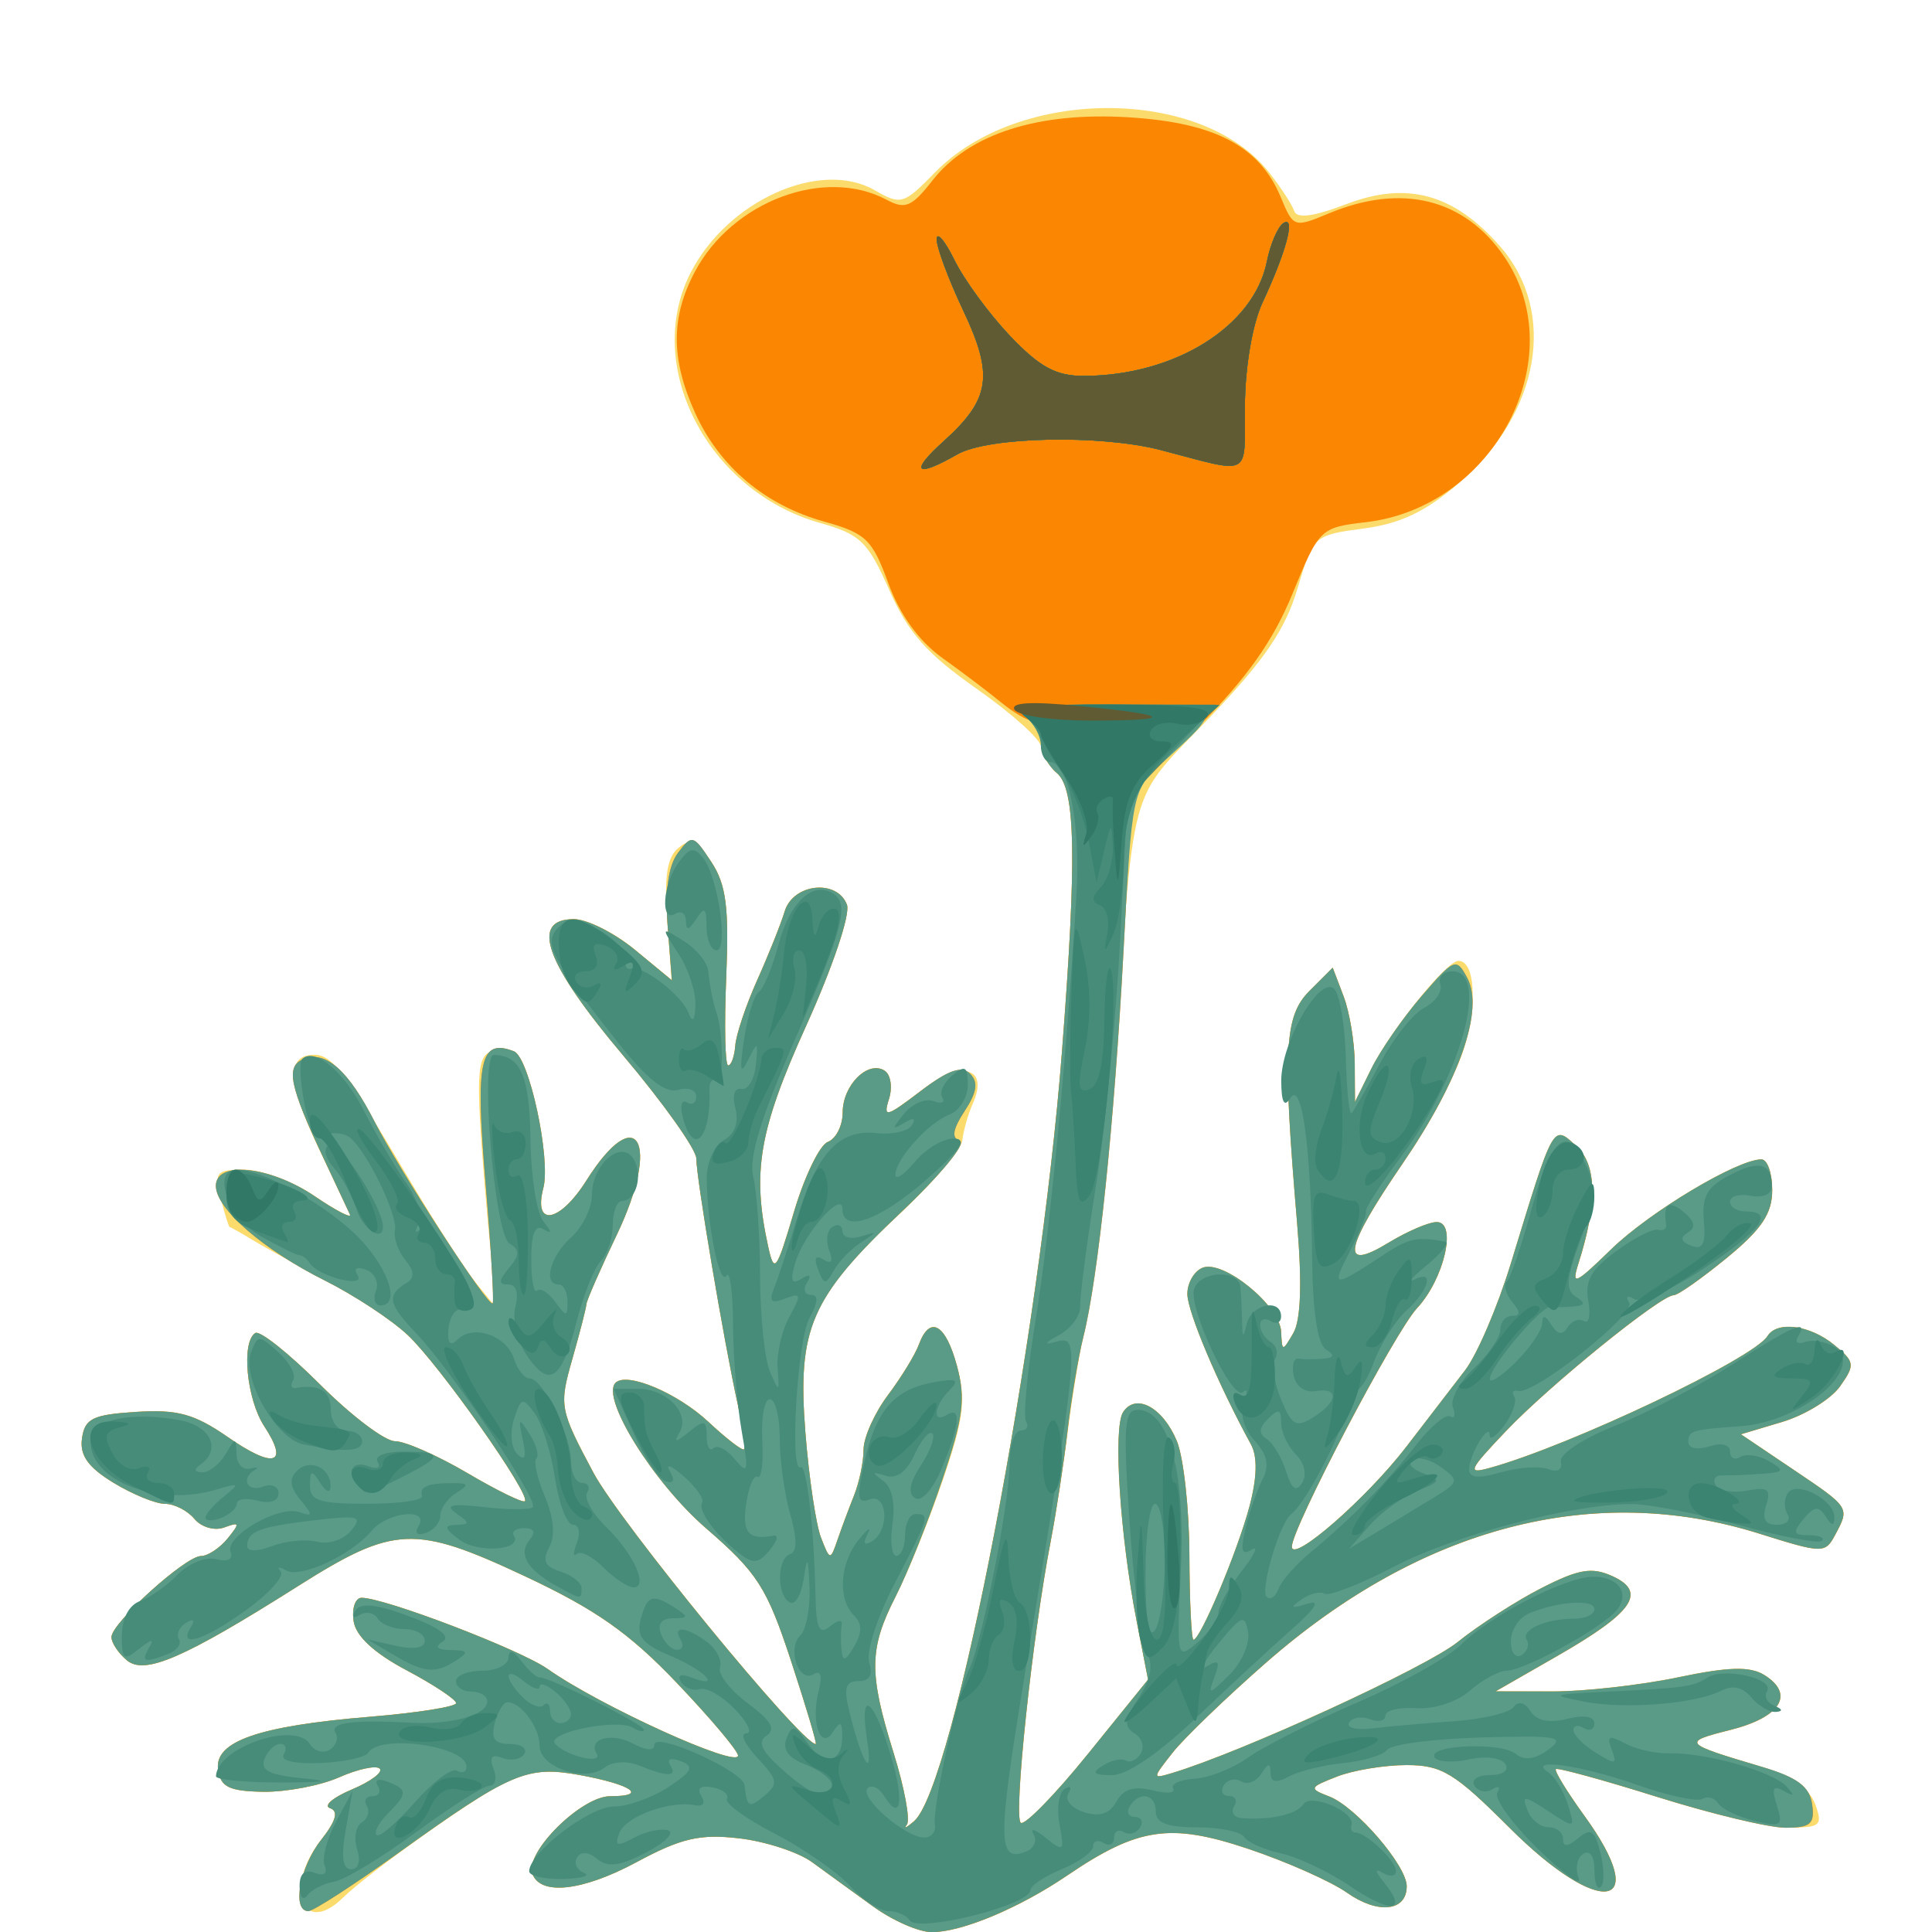 <?xml version="1.0" encoding="UTF-8" standalone="no"?>
<!-- Created with Inkscape (http://www.inkscape.org/) -->

<svg
   width="185"
   height="185"
   viewBox="0 0 48.948 48.948"
   version="1.1"
   id="svg1"
   xmlns="http://www.w3.org/2000/svg"
   xmlns:svg="http://www.w3.org/2000/svg">
  <defs
     id="defs1" />
  <g
     id="g11738"
     transform="translate(-58.542,-89.205)">
    <path
       style="fill:#fbdb6c"
       d="m 80.654,137.5 c -0.494,-0.359 -1.186,-0.862 -1.538,-1.117 -0.351,-0.255 -1.185,-0.527 -1.852,-0.604 -0.994,-0.114 -1.465,-0.004 -2.6,0.607 -1.374,0.739 -2.449,0.853 -2.638,0.279 -0.178,-0.542 1.249,-1.952 1.976,-1.952 0.974,0 0.546,-0.296 -0.779,-0.538 -0.832,-0.152 -1.339,-0.098 -1.929,0.207 -0.832,0.43 -3.452,2.3 -4.059,2.898 -1.029,1.013 -1.511,-0.248 -0.557,-1.46 0.378,-0.48 0.448,-0.73 0.227,-0.804 -0.177,-0.059 0.071,-0.272 0.55,-0.473 0.479,-0.202 0.798,-0.44 0.708,-0.529 -0.09,-0.09 -0.554,0.01 -1.032,0.221 -0.478,0.211 -1.346,0.375 -1.928,0.365 -0.855,-0.015 -1.073,-0.122 -1.135,-0.557 -0.103,-0.718 1.02,-1.11 3.847,-1.343 1.201,-0.099 2.183,-0.255 2.183,-0.346 0,-0.091 -0.566,-0.467 -1.257,-0.833 -0.827,-0.439 -1.286,-0.866 -1.341,-1.251 -0.046,-0.321 0.045,-0.584 0.203,-0.584 0.588,0 4.018,1.312 4.715,1.804 1.33,0.938 4.823,2.525 4.823,2.192 0,-0.116 -0.696,-0.943 -1.548,-1.837 -1.205,-1.266 -2.062,-1.868 -3.871,-2.715 -2.774,-1.3 -3.302,-1.276 -5.725,0.257 -2.887,1.826 -3.885,2.26 -4.337,1.885 -0.217,-0.18 -0.394,-0.445 -0.394,-0.59 0,-0.355 1.876,-2.054 2.268,-2.054 0.172,0 0.476,-0.201 0.676,-0.446 0.316,-0.389 0.306,-0.425 -0.081,-0.28 -0.247,0.093 -0.584,-0.003 -0.76,-0.215 -0.174,-0.21 -0.51,-0.382 -0.747,-0.382 -0.237,-5.4e-4 -0.825,-0.242 -1.308,-0.536 -0.641,-0.391 -0.855,-0.693 -0.794,-1.123 0.071,-0.502 0.272,-0.601 1.37,-0.67 1.049,-0.067 1.477,0.051 2.32,0.635 1.175,0.815 1.564,0.701 0.928,-0.271 -0.449,-0.685 -0.588,-2.14 -0.226,-2.363 0.114,-0.07 0.852,0.518 1.641,1.307 0.789,0.789 1.643,1.435 1.898,1.435 0.255,0 1.079,0.363 1.831,0.806 0.752,0.443 1.408,0.764 1.459,0.713 0.159,-0.159 -2.175,-3.467 -2.971,-4.212 -0.417,-0.39 -1.353,-1.018 -2.081,-1.397 -0.728,-0.378 -1.561,-0.833 -1.852,-1.011 -0.291,-0.178 -0.549,-0.324 -0.574,-0.324 -0.025,-3e-4 -0.127,-0.328 -0.227,-0.728 -0.168,-0.671 -0.122,-0.727 0.603,-0.727 0.432,0 1.23,0.302 1.774,0.67 0.543,0.369 0.946,0.577 0.895,0.463 -0.051,-0.114 -0.426,-0.909 -0.833,-1.767 -0.753,-1.588 -0.775,-2.277 -0.071,-2.277 0.458,0 0.82,0.476 2.417,3.175 0.646,1.091 1.416,2.282 1.713,2.646 l 0.539,0.661 -0.131,-0.926 c -0.072,-0.509 -0.204,-1.952 -0.294,-3.205 -0.131,-1.834 -0.09,-2.307 0.212,-2.423 0.206,-0.079 0.498,-0.066 0.649,0.03 0.367,0.234 0.88,2.723 0.702,3.405 -0.264,1.009 0.408,0.899 1.088,-0.179 1.292,-2.047 1.894,-0.976 0.771,1.373 -0.421,0.88 -0.768,1.673 -0.771,1.762 -0.004,0.089 -0.164,0.713 -0.356,1.386 -0.339,1.189 -0.324,1.273 0.536,2.884 0.676,1.266 5.269,6.872 5.632,6.872 0.036,0 -0.245,-0.945 -0.624,-2.099 -0.615,-1.871 -0.849,-2.238 -2.16,-3.373 -1.331,-1.153 -2.668,-3.302 -2.289,-3.681 0.284,-0.284 1.565,0.255 2.352,0.989 0.454,0.425 0.861,0.738 0.903,0.696 0.042,-0.042 -0.029,-0.551 -0.157,-1.132 -0.347,-1.568 -1.054,-5.756 -1.051,-6.234 9.66e-4,-0.229 -0.832,-1.402 -1.85,-2.608 -1.977,-2.341 -2.381,-3.458 -1.251,-3.458 0.331,0 1.022,0.347 1.537,0.771 l 0.935,0.771 -0.109,-1.509 c -0.08,-1.112 -0.006,-1.595 0.282,-1.834 0.322,-0.267 0.472,-0.201 0.847,0.372 0.363,0.554 0.437,1.149 0.364,2.915 -0.051,1.22 -0.028,2.219 0.05,2.219 0.078,-2e-5 0.159,-0.227 0.18,-0.503 0.021,-0.277 0.27,-1.021 0.554,-1.654 0.284,-0.633 0.598,-1.418 0.698,-1.746 0.215,-0.706 1.324,-0.825 1.576,-0.17 0.092,0.24 -0.357,1.576 -1.03,3.064 -1.199,2.651 -1.381,3.708 -0.964,5.604 0.153,0.694 0.209,0.617 0.651,-0.876 0.266,-0.9 0.653,-1.701 0.86,-1.78 0.207,-0.079 0.376,-0.415 0.376,-0.745 0,-0.689 0.633,-1.325 1.058,-1.063 0.158,0.098 0.209,0.422 0.115,0.72 -0.154,0.485 -0.07,0.465 0.795,-0.195 1.039,-0.792 1.748,-0.622 1.328,0.318 -0.118,0.264 -0.236,0.68 -0.263,0.923 -0.026,0.243 -0.785,1.125 -1.686,1.959 -2.143,1.984 -2.499,2.833 -2.291,5.461 0.089,1.123 0.266,2.314 0.394,2.646 0.224,0.581 0.239,0.584 0.413,0.074 0.099,-0.291 0.29,-0.803 0.423,-1.137 0.134,-0.334 0.243,-0.859 0.243,-1.166 0,-0.307 0.277,-0.926 0.615,-1.377 0.338,-0.45 0.692,-1.027 0.785,-1.282 0.279,-0.758 0.678,-0.53 0.97,0.553 0.229,0.849 0.171,1.316 -0.35,2.849 -0.343,1.008 -0.878,2.333 -1.189,2.942 -0.694,1.36 -0.704,1.961 -0.068,4.004 0.274,0.879 0.424,1.694 0.335,1.81 -0.089,0.116 -0.008,0.078 0.181,-0.084 1.011,-0.868 3.181,-12.163 3.75,-19.521 0.378,-4.889 0.345,-6.642 -0.133,-7.039 -0.218,-0.181 -0.397,-0.476 -0.397,-0.656 0,-0.179 -0.729,-0.837 -1.619,-1.462 -1.278,-0.897 -1.748,-1.426 -2.228,-2.512 -0.542,-1.227 -0.732,-1.411 -1.754,-1.699 -2.856,-0.806 -4.495,-3.989 -3.272,-6.353 0.942,-1.822 3.281,-2.866 4.654,-2.078 0.669,0.384 0.735,0.365 1.535,-0.454 2.124,-2.172 6.752,-2.168 8.463,0.008 0.294,0.374 0.579,0.812 0.633,0.973 0.067,0.2 0.487,0.144 1.319,-0.173 1.542,-0.589 2.726,-0.264 3.897,1.07 1.461,1.664 1.008,4.241 -1.054,6.007 -0.834,0.714 -1.474,1.018 -2.406,1.141 -1.26,0.167 -1.273,0.179 -1.674,1.525 -0.309,1.038 -0.835,1.808 -2.24,3.28 -2.088,2.188 -1.88,1.411 -2.398,8.935 -0.161,2.334 -0.452,5.013 -0.647,5.953 -0.195,0.94 -0.434,2.364 -0.532,3.165 -0.098,0.8 -0.295,2.06 -0.437,2.799 -0.466,2.416 -0.952,7.01 -0.755,7.132 0.106,0.066 0.875,-0.724 1.708,-1.755 l 1.515,-1.874 -0.292,-1.497 c -0.419,-2.149 -0.596,-4.88 -0.342,-5.276 0.319,-0.498 1.007,-0.13 1.363,0.729 0.17,0.412 0.314,1.713 0.318,2.891 0.004,1.179 0.051,2.143 0.104,2.143 0.174,0 1.11,-2.225 1.415,-3.365 0.198,-0.74 0.211,-1.274 0.04,-1.587 -0.829,-1.514 -1.61,-3.363 -1.61,-3.809 0,-0.284 0.176,-0.583 0.39,-0.665 0.528,-0.203 1.956,0.964 1.985,1.622 0.022,0.509 0.034,0.511 0.311,0.033 0.19,-0.327 0.222,-1.271 0.095,-2.778 -0.372,-4.399 -0.326,-5.251 0.317,-5.894 l 0.584,-0.584 0.276,0.726 c 0.152,0.399 0.279,1.165 0.282,1.701 l 0.006,0.975 0.4,-0.811 c 0.479,-0.97 1.92,-2.761 2.222,-2.761 0.417,0 0.486,1.069 0.143,2.209 -0.191,0.635 -0.894,1.953 -1.562,2.929 -1.482,2.165 -1.587,2.753 -0.355,2.002 0.473,-0.288 1.024,-0.525 1.224,-0.525 0.52,-0.001 0.189,1.441 -0.5,2.181 -0.565,0.607 -3.171,5.572 -3.171,6.042 0,0.434 1.907,-1.232 2.91,-2.542 0.509,-0.665 1.174,-1.531 1.478,-1.924 0.303,-0.393 0.824,-1.608 1.158,-2.699 1.101,-3.6 1.061,-3.528 1.655,-2.991 0.527,0.477 0.546,1.454 0.059,2.982 -0.184,0.577 -0.088,0.536 0.83,-0.358 0.973,-0.948 3.197,-2.279 3.807,-2.279 0.15,0 0.273,0.349 0.273,0.776 0,0.595 -0.269,0.996 -1.152,1.72 -0.633,0.519 -1.238,0.944 -1.343,0.944 -0.331,0 -3.147,2.281 -4.252,3.444 -0.954,1.004 -0.993,1.096 -0.397,0.93 2.037,-0.565 6.672,-2.767 7.025,-3.337 0.241,-0.39 1.072,-0.282 1.686,0.22 0.527,0.43 0.537,0.505 0.152,1.051 -0.228,0.323 -0.887,0.729 -1.464,0.902 l -1.049,0.314 1.323,0.891 c 1.447,0.974 1.438,0.961 1.063,1.662 -0.251,0.469 -0.315,0.468 -1.918,-0.036 -4.196,-1.319 -8.56,-0.178 -12.496,3.267 -1.013,0.887 -2.08,1.914 -2.37,2.283 -0.519,0.66 -0.519,0.668 -0.01,0.516 1.762,-0.528 6.421,-2.665 7.234,-3.319 0.532,-0.427 1.488,-1.043 2.125,-1.368 0.942,-0.481 1.276,-0.537 1.794,-0.301 0.885,0.403 0.53,0.916 -1.396,2.021 l -1.566,0.898 1.455,0.002 c 0.8,0.001 2.225,-0.159 3.166,-0.356 1.283,-0.269 1.83,-0.284 2.189,-0.061 0.78,0.485 0.42,1.069 -0.859,1.391 -1.233,0.311 -1.213,0.334 0.77,0.935 0.777,0.235 1.236,0.551 1.381,0.948 0.196,0.54 0.136,0.595 -0.648,0.595 -0.475,0 -1.985,-0.351 -3.356,-0.781 -1.37,-0.43 -2.526,-0.746 -2.568,-0.704 -0.043,0.043 0.281,0.572 0.718,1.176 1.739,2.4 0.415,2.616 -1.893,0.309 -1.391,-1.391 -1.714,-1.587 -2.607,-1.587 -0.561,0 -1.355,0.131 -1.765,0.292 -0.705,0.276 -0.716,0.303 -0.194,0.504 0.678,0.261 1.963,1.751 1.963,2.275 0,0.637 -0.728,0.715 -1.512,0.163 -0.405,-0.286 -1.53,-0.786 -2.5,-1.111 -1.981,-0.665 -2.793,-0.545 -4.591,0.675 -1.218,0.827 -2.672,1.435 -3.429,1.435 -0.325,0 -0.995,-0.294 -1.489,-0.653 z"
       id="path11708" />
    <path
       style="fill:#fb8601"
       d="m 80.654,137.5 c -0.494,-0.359 -1.186,-0.862 -1.538,-1.117 -0.351,-0.255 -1.185,-0.527 -1.852,-0.604 -0.994,-0.114 -1.465,-0.004 -2.6,0.607 -1.374,0.739 -2.449,0.853 -2.638,0.279 -0.178,-0.542 1.249,-1.952 1.976,-1.952 0.974,0 0.546,-0.296 -0.779,-0.538 -1.332,-0.244 -1.75,-0.062 -4.638,2.01 -1.103,0.791 -2.107,1.439 -2.23,1.439 -0.424,0 -0.226,-1.107 0.323,-1.804 0.378,-0.48 0.448,-0.73 0.227,-0.804 -0.177,-0.059 0.071,-0.272 0.55,-0.473 0.479,-0.202 0.798,-0.44 0.708,-0.529 -0.09,-0.09 -0.554,0.01 -1.032,0.221 -0.478,0.211 -1.346,0.375 -1.928,0.365 -0.855,-0.015 -1.073,-0.122 -1.135,-0.557 -0.103,-0.718 1.02,-1.11 3.847,-1.343 1.201,-0.099 2.183,-0.255 2.183,-0.346 0,-0.091 -0.566,-0.467 -1.257,-0.833 -0.827,-0.439 -1.286,-0.866 -1.341,-1.251 -0.046,-0.321 0.045,-0.584 0.203,-0.584 0.588,0 4.018,1.312 4.715,1.804 1.33,0.938 4.823,2.525 4.823,2.192 0,-0.116 -0.696,-0.943 -1.548,-1.837 -1.205,-1.266 -2.062,-1.868 -3.871,-2.715 -2.774,-1.3 -3.302,-1.276 -5.725,0.257 -2.887,1.826 -3.885,2.26 -4.337,1.885 -0.217,-0.18 -0.394,-0.445 -0.394,-0.59 0,-0.355 1.876,-2.054 2.268,-2.054 0.172,0 0.476,-0.201 0.676,-0.446 0.316,-0.389 0.306,-0.425 -0.081,-0.28 -0.247,0.093 -0.584,-0.003 -0.76,-0.215 -0.174,-0.21 -0.51,-0.382 -0.747,-0.382 -0.237,-5.4e-4 -0.825,-0.242 -1.308,-0.536 -0.641,-0.391 -0.855,-0.693 -0.794,-1.123 0.071,-0.502 0.272,-0.601 1.37,-0.67 1.049,-0.067 1.477,0.051 2.32,0.635 1.175,0.815 1.564,0.701 0.928,-0.271 -0.449,-0.685 -0.588,-2.14 -0.226,-2.363 0.114,-0.07 0.852,0.518 1.641,1.307 0.789,0.789 1.643,1.435 1.898,1.435 0.255,0 1.079,0.363 1.831,0.806 0.752,0.443 1.408,0.764 1.459,0.713 0.159,-0.159 -2.175,-3.467 -2.971,-4.212 -0.417,-0.39 -1.36,-1.009 -2.095,-1.377 -1.569,-0.784 -2.764,-1.822 -2.764,-2.4 0,-0.645 1.379,-0.501 2.502,0.261 0.543,0.369 0.946,0.577 0.894,0.463 -0.052,-0.114 -0.346,-0.743 -0.655,-1.398 -0.887,-1.883 -0.983,-2.362 -0.507,-2.544 0.557,-0.214 1.127,0.295 1.793,1.601 0.64,1.255 2.884,4.709 2.986,4.594 0.038,-0.043 -0.045,-1.435 -0.184,-3.093 -0.257,-3.071 -0.137,-3.624 0.721,-3.295 0.388,0.149 0.942,2.72 0.746,3.468 -0.261,0.999 0.415,0.881 1.091,-0.191 1.292,-2.047 1.894,-0.976 0.771,1.373 -0.421,0.88 -0.768,1.673 -0.771,1.762 -0.004,0.089 -0.164,0.713 -0.356,1.386 -0.339,1.189 -0.324,1.273 0.536,2.884 0.676,1.266 5.269,6.872 5.632,6.872 0.036,0 -0.245,-0.945 -0.624,-2.099 -0.615,-1.871 -0.849,-2.238 -2.16,-3.373 -1.331,-1.153 -2.668,-3.302 -2.289,-3.681 0.284,-0.284 1.565,0.255 2.352,0.989 0.454,0.425 0.861,0.738 0.903,0.696 0.042,-0.042 -0.029,-0.551 -0.157,-1.132 -0.347,-1.568 -1.054,-5.756 -1.051,-6.234 9.66e-4,-0.229 -0.832,-1.402 -1.85,-2.608 -1.977,-2.341 -2.381,-3.458 -1.251,-3.458 0.331,0 1.024,0.349 1.542,0.775 l 0.94,0.775 -0.107,-1.37 c -0.071,-0.908 0.017,-1.536 0.262,-1.862 0.352,-0.469 0.391,-0.458 0.841,0.229 0.381,0.581 0.454,1.147 0.38,2.939 -0.051,1.22 -0.028,2.219 0.05,2.219 0.078,-2e-5 0.159,-0.227 0.18,-0.503 0.021,-0.277 0.27,-1.021 0.554,-1.654 0.284,-0.633 0.598,-1.418 0.698,-1.746 0.215,-0.706 1.324,-0.825 1.576,-0.17 0.092,0.24 -0.357,1.576 -1.03,3.064 -1.199,2.651 -1.381,3.708 -0.964,5.604 0.153,0.694 0.209,0.617 0.651,-0.876 0.266,-0.9 0.653,-1.701 0.86,-1.78 0.207,-0.079 0.376,-0.415 0.376,-0.745 0,-0.689 0.633,-1.325 1.058,-1.063 0.158,0.098 0.209,0.422 0.115,0.72 -0.154,0.485 -0.07,0.465 0.795,-0.195 0.705,-0.538 1.047,-0.659 1.259,-0.446 0.213,0.213 0.175,0.47 -0.138,0.947 -0.303,0.463 -0.339,0.686 -0.12,0.758 0.17,0.057 -0.497,0.866 -1.483,1.799 -2.304,2.179 -2.64,2.954 -2.43,5.604 0.089,1.123 0.266,2.314 0.394,2.646 0.224,0.581 0.239,0.584 0.413,0.074 0.099,-0.291 0.29,-0.803 0.423,-1.137 0.134,-0.334 0.243,-0.859 0.243,-1.166 0,-0.307 0.277,-0.926 0.615,-1.377 0.338,-0.45 0.692,-1.027 0.785,-1.282 0.278,-0.754 0.677,-0.532 0.965,0.535 0.224,0.831 0.161,1.316 -0.372,2.892 -0.352,1.041 -0.885,2.373 -1.185,2.96 -0.671,1.316 -0.679,1.931 -0.046,3.962 0.274,0.879 0.424,1.694 0.335,1.81 -0.089,0.116 -0.008,0.078 0.181,-0.084 1.011,-0.868 3.181,-12.163 3.75,-19.521 0.378,-4.889 0.345,-6.642 -0.133,-7.039 -0.218,-0.181 -0.397,-0.553 -0.397,-0.826 0,-0.273 -0.101,-0.497 -0.224,-0.497 -0.123,0 -0.477,-0.208 -0.787,-0.463 -0.31,-0.255 -0.978,-0.761 -1.486,-1.124 -0.598,-0.428 -1.082,-1.097 -1.374,-1.896 -0.407,-1.113 -0.567,-1.267 -1.628,-1.564 -1.497,-0.419 -2.646,-1.386 -3.264,-2.746 -0.621,-1.367 -0.623,-2.429 -0.007,-3.587 0.948,-1.784 3.286,-2.659 4.856,-1.819 0.469,0.251 0.637,0.181 1.16,-0.488 0.928,-1.186 2.686,-1.748 4.999,-1.6 2.172,0.139 3.292,0.733 3.829,2.029 0.317,0.765 0.337,0.771 1.217,0.404 1.846,-0.771 3.443,-0.375 4.449,1.106 1.73,2.546 -0.249,6.335 -3.509,6.717 -1.16,0.136 -1.184,0.16 -1.858,1.803 -0.493,1.203 -1.154,2.139 -2.377,3.369 l -1.694,1.704 -0.216,4.039 c -0.232,4.336 -0.639,8.233 -1.015,9.728 -0.128,0.509 -0.308,1.581 -0.401,2.381 -0.092,0.8 -0.285,2.06 -0.427,2.799 -0.466,2.416 -0.952,7.01 -0.755,7.132 0.106,0.066 0.875,-0.724 1.708,-1.755 l 1.515,-1.874 -0.292,-1.497 c -0.419,-2.149 -0.596,-4.88 -0.342,-5.276 0.319,-0.498 1.007,-0.13 1.363,0.729 0.17,0.412 0.314,1.713 0.318,2.891 0.004,1.179 0.051,2.143 0.104,2.143 0.174,0 1.11,-2.225 1.415,-3.365 0.198,-0.74 0.211,-1.274 0.04,-1.587 -0.829,-1.514 -1.61,-3.363 -1.61,-3.809 0,-0.284 0.176,-0.583 0.39,-0.665 0.528,-0.203 1.956,0.964 1.985,1.622 0.022,0.509 0.034,0.511 0.311,0.033 0.19,-0.327 0.222,-1.271 0.095,-2.778 -0.372,-4.399 -0.326,-5.251 0.317,-5.894 l 0.584,-0.584 0.276,0.726 c 0.152,0.399 0.279,1.165 0.282,1.701 l 0.006,0.975 0.417,-0.847 c 0.23,-0.466 0.805,-1.294 1.278,-1.842 0.825,-0.955 0.872,-0.973 1.151,-0.452 0.43,0.803 -0.195,2.591 -1.643,4.707 -1.482,2.165 -1.587,2.753 -0.355,2.002 0.473,-0.288 1.024,-0.525 1.224,-0.525 0.52,-0.001 0.189,1.441 -0.5,2.181 -0.565,0.607 -3.171,5.572 -3.171,6.042 0,0.434 1.907,-1.232 2.91,-2.542 0.509,-0.665 1.174,-1.531 1.478,-1.924 0.303,-0.393 0.824,-1.608 1.158,-2.699 1.101,-3.6 1.061,-3.528 1.655,-2.991 0.527,0.477 0.546,1.454 0.059,2.982 -0.184,0.577 -0.088,0.536 0.83,-0.358 0.973,-0.948 3.197,-2.279 3.807,-2.279 0.15,0 0.273,0.349 0.273,0.776 0,0.595 -0.269,0.996 -1.152,1.72 -0.633,0.519 -1.238,0.944 -1.343,0.944 -0.331,0 -3.147,2.281 -4.252,3.444 -0.954,1.004 -0.993,1.096 -0.397,0.93 2.037,-0.565 6.672,-2.767 7.025,-3.337 0.241,-0.39 1.072,-0.282 1.686,0.22 0.527,0.43 0.537,0.505 0.152,1.051 -0.228,0.323 -0.887,0.729 -1.464,0.902 l -1.049,0.314 1.323,0.891 c 1.447,0.974 1.438,0.961 1.063,1.662 -0.251,0.469 -0.315,0.468 -1.918,-0.036 -4.196,-1.319 -8.56,-0.178 -12.496,3.267 -1.013,0.887 -2.08,1.914 -2.37,2.283 -0.519,0.66 -0.519,0.668 -0.01,0.516 1.762,-0.528 6.421,-2.665 7.234,-3.319 0.532,-0.427 1.488,-1.043 2.125,-1.368 0.942,-0.481 1.276,-0.537 1.794,-0.301 0.885,0.403 0.53,0.916 -1.396,2.021 l -1.566,0.898 1.455,0.002 c 0.8,10e-4 2.225,-0.159 3.166,-0.356 1.283,-0.269 1.83,-0.284 2.189,-0.061 0.78,0.485 0.42,1.069 -0.859,1.391 -1.237,0.312 -1.213,0.34 0.796,0.935 0.9,0.267 1.211,0.498 1.275,0.948 0.071,0.499 -0.039,0.595 -0.675,0.595 -0.417,0 -1.88,-0.351 -3.25,-0.781 -1.37,-0.43 -2.526,-0.746 -2.568,-0.704 -0.043,0.043 0.281,0.572 0.718,1.176 1.739,2.4 0.415,2.616 -1.893,0.309 -1.391,-1.391 -1.714,-1.587 -2.607,-1.587 -0.561,0 -1.355,0.131 -1.765,0.292 -0.705,0.276 -0.716,0.303 -0.194,0.504 0.678,0.261 1.963,1.751 1.963,2.275 0,0.637 -0.728,0.715 -1.512,0.163 -0.405,-0.286 -1.53,-0.786 -2.5,-1.111 -1.981,-0.665 -2.793,-0.545 -4.591,0.675 -1.218,0.827 -2.672,1.435 -3.429,1.435 -0.325,0 -0.995,-0.294 -1.489,-0.653 z"
       id="path11665" />
    <path
       style="fill:#5a9b88"
       d="m 82.45,100.384 c 1.186,-1.07 1.275,-1.668 0.493,-3.32 -0.371,-0.785 -0.673,-1.594 -0.669,-1.799 0.003,-0.204 0.207,0.037 0.453,0.537 0.246,0.499 0.88,1.363 1.408,1.918 0.748,0.786 1.161,1.01 1.862,1.009 2.31,-0.004 4.314,-1.254 4.642,-2.897 0.09,-0.449 0.28,-0.888 0.422,-0.976 0.314,-0.194 0.071,0.72 -0.537,2.023 -0.251,0.538 -0.436,1.626 -0.442,2.598 -0.011,1.857 0.206,1.741 -2.127,1.131 -1.527,-0.399 -4.377,-0.34 -5.159,0.108 -1.06,0.606 -1.219,0.455 -0.347,-0.331 z"
       id="path11629" />
    <path
       style="fill:#5a9b88"
       d="m 80.654,137.5 c -0.494,-0.359 -1.186,-0.862 -1.538,-1.117 -0.351,-0.255 -1.185,-0.527 -1.852,-0.604 -0.994,-0.114 -1.465,-0.004 -2.6,0.607 -1.374,0.739 -2.449,0.853 -2.638,0.279 -0.178,-0.542 1.249,-1.952 1.976,-1.952 0.974,0 0.546,-0.296 -0.779,-0.538 -1.332,-0.244 -1.75,-0.062 -4.638,2.01 -1.103,0.791 -2.107,1.439 -2.23,1.439 -0.424,0 -0.226,-1.107 0.323,-1.804 0.378,-0.48 0.448,-0.73 0.227,-0.804 -0.177,-0.059 0.071,-0.272 0.55,-0.473 0.479,-0.202 0.798,-0.44 0.708,-0.529 -0.09,-0.09 -0.554,0.01 -1.032,0.221 -0.478,0.211 -1.346,0.375 -1.928,0.365 -0.855,-0.015 -1.073,-0.122 -1.135,-0.557 -0.103,-0.718 1.02,-1.11 3.847,-1.343 1.201,-0.099 2.183,-0.255 2.183,-0.346 0,-0.091 -0.566,-0.467 -1.257,-0.833 -0.827,-0.439 -1.286,-0.866 -1.341,-1.251 -0.046,-0.321 0.045,-0.584 0.203,-0.584 0.588,0 4.018,1.312 4.715,1.804 1.33,0.938 4.823,2.525 4.823,2.192 0,-0.116 -0.696,-0.943 -1.548,-1.837 -1.205,-1.266 -2.062,-1.868 -3.871,-2.715 -2.774,-1.3 -3.302,-1.276 -5.725,0.257 -2.887,1.826 -3.885,2.26 -4.337,1.885 -0.217,-0.18 -0.394,-0.445 -0.394,-0.59 0,-0.355 1.876,-2.054 2.268,-2.054 0.172,0 0.476,-0.201 0.676,-0.446 0.316,-0.389 0.306,-0.425 -0.081,-0.28 -0.247,0.093 -0.584,-0.003 -0.76,-0.215 -0.174,-0.21 -0.51,-0.382 -0.747,-0.382 -0.237,-5.4e-4 -0.825,-0.242 -1.308,-0.536 -0.641,-0.391 -0.855,-0.693 -0.794,-1.123 0.071,-0.502 0.272,-0.601 1.37,-0.67 1.049,-0.067 1.477,0.051 2.32,0.635 1.175,0.815 1.564,0.701 0.928,-0.271 -0.449,-0.685 -0.588,-2.14 -0.226,-2.363 0.114,-0.07 0.852,0.518 1.641,1.307 0.789,0.789 1.643,1.435 1.898,1.435 0.255,0 1.079,0.363 1.831,0.806 0.752,0.443 1.408,0.764 1.459,0.713 0.159,-0.159 -2.175,-3.467 -2.971,-4.212 -0.417,-0.39 -1.36,-1.009 -2.095,-1.377 -1.569,-0.784 -2.764,-1.822 -2.764,-2.4 0,-0.645 1.379,-0.501 2.502,0.261 0.543,0.369 0.946,0.577 0.894,0.463 -0.052,-0.114 -0.346,-0.743 -0.655,-1.398 -0.887,-1.883 -0.983,-2.362 -0.507,-2.544 0.557,-0.214 1.127,0.295 1.793,1.601 0.64,1.255 2.884,4.709 2.986,4.594 0.038,-0.043 -0.045,-1.435 -0.184,-3.093 -0.257,-3.071 -0.137,-3.624 0.721,-3.295 0.388,0.149 0.942,2.72 0.746,3.468 -0.261,0.999 0.415,0.881 1.091,-0.191 1.292,-2.047 1.894,-0.976 0.771,1.373 -0.421,0.88 -0.768,1.673 -0.771,1.762 -0.004,0.089 -0.164,0.713 -0.356,1.386 -0.339,1.189 -0.324,1.273 0.536,2.884 0.676,1.266 5.269,6.872 5.632,6.872 0.036,0 -0.245,-0.945 -0.624,-2.099 -0.615,-1.871 -0.849,-2.238 -2.16,-3.373 -1.331,-1.153 -2.668,-3.302 -2.289,-3.681 0.284,-0.284 1.565,0.255 2.352,0.989 0.454,0.425 0.861,0.738 0.903,0.696 0.042,-0.042 -0.029,-0.551 -0.157,-1.132 -0.347,-1.568 -1.054,-5.756 -1.051,-6.234 9.66e-4,-0.229 -0.832,-1.402 -1.85,-2.608 -1.977,-2.341 -2.381,-3.458 -1.251,-3.458 0.331,0 1.024,0.349 1.542,0.775 l 0.94,0.775 -0.107,-1.37 c -0.071,-0.908 0.017,-1.536 0.262,-1.862 0.352,-0.469 0.391,-0.458 0.841,0.229 0.381,0.581 0.454,1.147 0.38,2.939 -0.051,1.22 -0.028,2.219 0.05,2.219 0.078,-2e-5 0.159,-0.227 0.18,-0.503 0.021,-0.277 0.27,-1.021 0.554,-1.654 0.284,-0.633 0.598,-1.418 0.698,-1.746 0.215,-0.706 1.324,-0.825 1.576,-0.17 0.092,0.24 -0.357,1.576 -1.03,3.064 -1.199,2.651 -1.381,3.708 -0.964,5.604 0.153,0.694 0.209,0.617 0.651,-0.876 0.266,-0.9 0.653,-1.701 0.86,-1.78 0.207,-0.079 0.376,-0.415 0.376,-0.745 0,-0.689 0.633,-1.325 1.058,-1.063 0.158,0.098 0.209,0.422 0.115,0.72 -0.154,0.485 -0.07,0.465 0.795,-0.195 0.705,-0.538 1.047,-0.659 1.259,-0.446 0.213,0.213 0.175,0.47 -0.138,0.947 -0.303,0.463 -0.339,0.686 -0.12,0.758 0.17,0.057 -0.497,0.866 -1.483,1.799 -2.304,2.179 -2.64,2.954 -2.43,5.604 0.089,1.123 0.266,2.314 0.394,2.646 0.224,0.581 0.239,0.584 0.413,0.074 0.099,-0.291 0.29,-0.803 0.423,-1.137 0.134,-0.334 0.243,-0.859 0.243,-1.166 0,-0.307 0.277,-0.926 0.615,-1.377 0.338,-0.45 0.692,-1.027 0.785,-1.282 0.278,-0.754 0.677,-0.532 0.965,0.535 0.224,0.831 0.161,1.316 -0.372,2.892 -0.352,1.041 -0.885,2.373 -1.185,2.96 -0.671,1.316 -0.679,1.931 -0.046,3.962 0.274,0.879 0.424,1.694 0.335,1.81 -0.089,0.116 -0.008,0.078 0.181,-0.084 1.011,-0.868 3.181,-12.163 3.75,-19.521 0.378,-4.889 0.345,-6.642 -0.133,-7.039 -0.218,-0.181 -0.397,-0.51 -0.397,-0.731 0,-0.221 -0.186,-0.537 -0.413,-0.704 -0.32,-0.234 0.184,-0.3 2.226,-0.294 2.889,0.009 2.881,2e-4 1.258,1.471 -0.76,0.688 -0.768,0.727 -0.985,4.775 -0.234,4.374 -0.64,8.271 -1.017,9.77 -0.128,0.509 -0.308,1.581 -0.401,2.381 -0.092,0.8 -0.285,2.06 -0.427,2.799 -0.466,2.416 -0.952,7.01 -0.755,7.132 0.106,0.066 0.875,-0.724 1.708,-1.755 l 1.515,-1.874 -0.292,-1.497 c -0.419,-2.149 -0.596,-4.88 -0.342,-5.276 0.319,-0.498 1.007,-0.13 1.363,0.729 0.17,0.412 0.314,1.713 0.318,2.891 0.004,1.179 0.051,2.143 0.104,2.143 0.174,0 1.11,-2.225 1.415,-3.365 0.198,-0.74 0.211,-1.274 0.04,-1.587 -0.829,-1.514 -1.61,-3.363 -1.61,-3.809 0,-0.284 0.176,-0.583 0.39,-0.665 0.528,-0.203 1.956,0.964 1.985,1.622 0.022,0.509 0.034,0.511 0.311,0.033 0.19,-0.327 0.222,-1.271 0.095,-2.778 -0.372,-4.399 -0.326,-5.251 0.317,-5.894 l 0.584,-0.584 0.276,0.726 c 0.152,0.399 0.279,1.165 0.282,1.701 l 0.006,0.975 0.417,-0.847 c 0.23,-0.466 0.805,-1.294 1.278,-1.842 0.825,-0.955 0.872,-0.973 1.151,-0.452 0.43,0.803 -0.195,2.591 -1.643,4.707 -1.482,2.165 -1.587,2.753 -0.355,2.002 0.473,-0.288 1.024,-0.525 1.224,-0.525 0.52,-0.001 0.189,1.441 -0.5,2.181 -0.565,0.607 -3.171,5.572 -3.171,6.042 0,0.434 1.907,-1.232 2.91,-2.542 0.509,-0.665 1.174,-1.531 1.478,-1.924 0.303,-0.393 0.824,-1.608 1.158,-2.699 1.101,-3.6 1.061,-3.528 1.655,-2.991 0.527,0.477 0.546,1.454 0.059,2.982 -0.184,0.577 -0.088,0.536 0.83,-0.358 0.973,-0.948 3.197,-2.279 3.807,-2.279 0.15,0 0.273,0.349 0.273,0.776 0,0.595 -0.269,0.996 -1.152,1.72 -0.633,0.519 -1.238,0.944 -1.343,0.944 -0.331,0 -3.147,2.281 -4.252,3.444 -0.954,1.004 -0.993,1.096 -0.397,0.93 2.037,-0.565 6.672,-2.767 7.025,-3.337 0.241,-0.39 1.072,-0.282 1.686,0.22 0.527,0.43 0.537,0.505 0.152,1.051 -0.228,0.323 -0.887,0.729 -1.464,0.902 l -1.049,0.314 1.323,0.891 c 1.447,0.974 1.438,0.961 1.063,1.662 -0.251,0.469 -0.315,0.468 -1.918,-0.036 -4.196,-1.319 -8.56,-0.178 -12.496,3.267 -1.013,0.887 -2.08,1.914 -2.37,2.283 -0.519,0.66 -0.519,0.668 -0.01,0.516 1.762,-0.528 6.421,-2.665 7.234,-3.319 0.532,-0.427 1.488,-1.043 2.125,-1.368 0.942,-0.481 1.276,-0.537 1.794,-0.301 0.885,0.403 0.53,0.916 -1.396,2.021 l -1.566,0.898 1.455,0.002 c 0.8,10e-4 2.225,-0.159 3.166,-0.356 1.283,-0.269 1.83,-0.284 2.189,-0.061 0.78,0.485 0.42,1.069 -0.859,1.391 -1.237,0.312 -1.213,0.34 0.796,0.935 0.9,0.267 1.211,0.498 1.275,0.948 0.071,0.499 -0.039,0.595 -0.675,0.595 -0.417,0 -1.88,-0.351 -3.25,-0.781 -1.37,-0.43 -2.526,-0.746 -2.568,-0.704 -0.043,0.043 0.281,0.572 0.718,1.176 1.739,2.4 0.415,2.616 -1.893,0.309 -1.391,-1.391 -1.714,-1.587 -2.607,-1.587 -0.561,0 -1.355,0.131 -1.765,0.292 -0.705,0.276 -0.716,0.303 -0.194,0.504 0.678,0.261 1.963,1.751 1.963,2.275 0,0.637 -0.728,0.715 -1.512,0.163 -0.405,-0.286 -1.53,-0.786 -2.5,-1.111 -1.981,-0.665 -2.793,-0.545 -4.591,0.675 -1.218,0.827 -2.672,1.435 -3.429,1.435 -0.325,0 -0.995,-0.294 -1.489,-0.653 z"
       id="path11624" />
    <path
       style="fill:#478c79"
       d="m 82.45,100.384 c 1.186,-1.07 1.275,-1.668 0.493,-3.32 -0.371,-0.785 -0.673,-1.594 -0.669,-1.799 0.003,-0.204 0.207,0.037 0.453,0.537 0.246,0.499 0.88,1.363 1.408,1.918 0.748,0.786 1.161,1.01 1.862,1.009 2.31,-0.004 4.314,-1.254 4.642,-2.897 0.09,-0.449 0.28,-0.888 0.422,-0.976 0.314,-0.194 0.071,0.72 -0.537,2.023 -0.251,0.538 -0.436,1.626 -0.442,2.598 -0.011,1.857 0.206,1.741 -2.127,1.131 -1.527,-0.399 -4.377,-0.34 -5.159,0.108 -1.06,0.606 -1.219,0.455 -0.347,-0.331 z"
       id="path10715" />
    <path
       style="fill:#478c79"
       d="m 76.443,112.687 c -0.003,-0.481 -0.053,-0.519 -0.261,-0.198 -0.186,0.288 -0.258,0.302 -0.261,0.051 -0.002,-0.19 -0.123,-0.273 -0.269,-0.183 -0.385,0.238 -0.324,-0.743 0.08,-1.296 0.282,-0.386 0.395,-0.407 0.625,-0.117 0.379,0.48 0.647,2.339 0.337,2.339 -0.136,0 -0.25,-0.268 -0.252,-0.595 z"
       id="path10712" />
    <path
       style="fill:#478c79"
       d="m 75.841,117.515 c -0.076,-0.291 -0.031,-0.463 0.101,-0.381 0.132,0.082 0.24,0.014 0.24,-0.15 0,-0.164 -0.208,-0.239 -0.463,-0.166 -0.324,0.092 -0.782,-0.27 -1.521,-1.203 -1.703,-2.148 -1.898,-2.525 -1.508,-2.915 0.272,-0.272 0.474,-0.256 1.054,0.081 0.395,0.23 0.688,0.555 0.652,0.724 -0.036,0.169 0.023,0.278 0.132,0.242 0.294,-0.095 1.282,0.665 1.459,1.122 0.102,0.264 0.16,0.195 0.174,-0.208 0.011,-0.333 -0.182,-0.914 -0.43,-1.293 -0.448,-0.684 -0.447,-0.686 0.132,-0.324 0.321,0.2 0.601,0.544 0.623,0.764 0.041,0.402 0.123,0.815 0.211,1.061 0.17,0.473 0.179,1.822 0.012,1.719 -0.112,-0.069 -0.198,0.022 -0.192,0.202 0.045,1.258 -0.41,1.745 -0.677,0.724 z"
       id="path10710" />
    <path
       style="fill:#478c79"
       d="m 67.57,119.831 c -0.1,-0.327 -0.354,-0.792 -0.564,-1.032 -0.246,-0.281 -0.286,-0.497 -0.111,-0.605 0.224,-0.138 1.35,1.605 1.35,2.089 0,0.409 -0.518,0.061 -0.675,-0.452 z"
       id="path10706" />
    <path
       style="fill:#478c79"
       d="m 79.268,121.367 c -0.113,-0.293 -0.067,-0.377 0.138,-0.25 0.203,0.126 0.251,0.044 0.141,-0.242 -0.091,-0.237 -0.052,-0.502 0.087,-0.588 0.139,-0.086 0.253,-0.034 0.253,0.116 0,0.15 0.208,0.207 0.463,0.128 0.434,-0.135 0.435,-0.126 0.008,0.149 -0.25,0.161 -0.56,0.481 -0.688,0.71 -0.21,0.376 -0.25,0.374 -0.402,-0.022 z"
       id="path10704" />
    <path
       style="fill:#478c79"
       d="m 68.068,121.903 c 0.079,-0.206 -0.033,-0.443 -0.25,-0.526 -0.243,-0.093 -0.325,-0.04 -0.215,0.139 0.207,0.335 -0.991,0.032 -1.21,-0.306 -0.073,-0.112 -0.192,-0.203 -0.265,-0.203 -0.073,2.2e-4 -0.518,-0.22 -0.991,-0.488 -0.824,-0.469 -1.248,-1.679 -0.588,-1.679 0.61,0 2.048,0.769 2.911,1.556 0.865,0.79 1.284,1.883 0.721,1.883 -0.141,0 -0.192,-0.169 -0.113,-0.375 z"
       id="path10700" />
    <path
       style="fill:#478c79"
       d="m 71.87,123.512 c -0.23,-0.351 -0.352,-0.891 -0.271,-1.2 0.092,-0.35 0.023,-0.563 -0.181,-0.563 -0.253,0 -0.249,-0.095 0.018,-0.417 0.276,-0.332 0.279,-0.459 0.014,-0.622 -0.384,-0.237 -0.76,-4.784 -0.395,-4.778 0.678,0.012 0.906,0.535 0.926,2.132 0.012,0.935 0.158,1.873 0.325,2.082 0.229,0.287 0.229,0.337 -3.57e-4,0.199 -0.206,-0.124 -0.304,0.121 -0.304,0.761 0,0.519 0.066,0.877 0.146,0.797 0.08,-0.08 0.287,0.047 0.459,0.282 0.288,0.393 0.313,0.393 0.313,-0.004 0,-0.238 -0.099,-0.432 -0.22,-0.432 -0.408,0 -0.225,-0.708 0.309,-1.191 0.291,-0.263 0.529,-0.744 0.529,-1.067 0,-0.782 0.741,-1.431 1.054,-0.924 0.249,0.402 0.069,1.065 -0.289,1.065 -0.13,0 -0.236,0.274 -0.236,0.609 0,0.335 -0.136,0.744 -0.301,0.91 -0.166,0.166 -0.445,0.868 -0.621,1.561 -0.375,1.475 -0.698,1.679 -1.274,0.801 z"
       id="path10694" />
    <path
       style="fill:#478c79"
       d="m 66.229,125.8 c -0.69,-0.136 -1.574,-1.689 -1.327,-2.333 0.171,-0.447 0.202,-0.447 0.697,8.2e-4 0.285,0.258 0.452,0.574 0.372,0.704 -0.08,0.13 -0.048,0.219 0.072,0.198 0.597,-0.104 0.88,0.074 0.88,0.554 0,0.294 0.176,0.529 0.397,0.529 0.218,0 0.397,0.119 0.397,0.265 0,0.265 -0.435,0.289 -1.487,0.082 z"
       id="path10690" />
    <path
       style="fill:#478c79"
       d="m 67.628,126.864 c -0.332,-0.332 -0.177,-0.674 0.234,-0.516 0.235,0.09 0.342,0.046 0.249,-0.104 -0.093,-0.151 0.182,-0.262 0.648,-0.262 1.022,0 1.018,0.122 -0.025,0.642 -0.969,0.484 -0.881,0.464 -1.106,0.24 z"
       id="path10686" />
    <path
       style="fill:#478c79"
       d="m 63.747,127.657 c 0,-0.088 0.208,-0.329 0.463,-0.535 0.421,-0.34 0.403,-0.355 -0.198,-0.175 -1.453,0.436 -3.175,-0.218 -3.175,-1.206 0,-0.556 0.943,-0.79 2.249,-0.557 0.79,0.141 1.077,0.741 0.538,1.124 -0.178,0.127 -0.163,0.196 0.044,0.198 0.175,0.002 0.439,-0.204 0.587,-0.459 0.252,-0.432 0.27,-0.433 0.278,-0.008 0.004,0.25 0.157,0.418 0.339,0.374 0.182,-0.044 0.241,-0.031 0.132,0.03 -0.372,0.208 -0.2,0.58 0.198,0.427 0.22,-0.084 0.397,-0.008 0.397,0.171 0,0.193 -0.213,0.268 -0.529,0.185 -0.291,-0.076 -0.529,-0.043 -0.529,0.073 0,0.116 -0.179,0.28 -0.397,0.364 -0.218,0.084 -0.397,0.08 -0.397,-0.009 z"
       id="path10682" />
    <path
       style="fill:#478c79"
       d="m 72.611,129.37 c -0.723,-0.41 -0.943,-0.8 -0.651,-1.152 0.161,-0.194 0.115,-0.296 -0.136,-0.296 -0.21,0 -0.328,0.086 -0.263,0.19 0.23,0.372 -0.918,0.453 -1.385,0.099 -0.38,-0.288 -0.396,-0.363 -0.078,-0.373 0.353,-0.011 0.353,-0.044 0,-0.294 -0.298,-0.211 -0.12,-0.25 0.711,-0.156 0.609,0.069 1.163,0.071 1.231,0.003 0.161,-0.161 -2.042,-3.449 -2.952,-4.404 -0.719,-0.755 -0.758,-0.964 -0.238,-1.285 0.204,-0.126 0.191,-0.295 -0.041,-0.576 -0.181,-0.219 -0.298,-0.555 -0.26,-0.748 0.08,-0.399 -0.768,-2.114 -1.175,-2.376 -0.148,-0.096 -0.422,-0.115 -0.608,-0.044 -0.22,0.085 -0.402,-0.206 -0.519,-0.831 -0.099,-0.528 -0.123,-1.017 -0.054,-1.087 0.315,-0.315 1.066,0.311 1.571,1.308 0.304,0.601 0.783,1.418 1.064,1.818 0.281,0.399 0.425,0.875 0.32,1.058 -0.105,0.183 -0.094,0.244 0.026,0.136 0.12,-0.108 0.48,0.189 0.801,0.661 0.616,0.906 0.706,1.406 0.245,1.36 -0.153,-0.015 -0.295,0.211 -0.317,0.502 -0.027,0.365 0.045,0.445 0.233,0.257 0.391,-0.391 1.242,-0.101 1.428,0.488 0.087,0.275 0.267,0.501 0.399,0.501 0.33,0 1.047,1.44 1.047,2.104 0,0.298 0.126,0.542 0.28,0.542 0.154,0 0.211,0.112 0.127,0.249 -0.084,0.137 0.13,0.524 0.476,0.86 0.702,0.682 1.09,1.537 0.697,1.537 -0.141,0 -0.484,-0.228 -0.763,-0.507 -0.279,-0.279 -0.583,-0.431 -0.675,-0.339 -0.093,0.093 -0.09,-0.036 0.006,-0.287 0.097,-0.251 0.051,-0.455 -0.102,-0.455 -0.152,0 -0.356,-0.53 -0.453,-1.179 -0.097,-0.648 -0.328,-1.385 -0.512,-1.637 -0.31,-0.424 -0.35,-0.413 -0.527,0.147 -0.108,0.339 -0.071,0.727 0.084,0.881 0.192,0.192 0.235,0.083 0.14,-0.357 -0.121,-0.566 -0.103,-0.582 0.171,-0.151 0.169,0.266 0.247,0.543 0.173,0.617 -0.074,0.074 0.023,0.51 0.216,0.969 0.227,0.539 0.266,0.993 0.11,1.283 -0.182,0.341 -0.112,0.49 0.289,0.617 0.291,0.092 0.529,0.279 0.529,0.415 0,0.302 -0.007,0.302 -0.661,-0.069 z"
       id="path10674" />
    <path
       style="fill:#478c79"
       d="m 61.631,130.636 c 0,-0.429 0.18,-0.767 0.463,-0.869 0.255,-0.091 0.686,-0.396 0.957,-0.676 0.272,-0.28 0.71,-0.453 0.972,-0.384 0.291,0.076 0.432,0.005 0.36,-0.182 -0.152,-0.396 1.226,-1.194 1.745,-1.01 0.344,0.122 0.347,0.08 0.024,-0.311 -0.265,-0.321 -0.29,-0.533 -0.089,-0.734 0.324,-0.324 0.86,-0.081 0.854,0.387 -0.002,0.189 -0.106,0.157 -0.261,-0.082 -0.219,-0.339 -0.257,-0.33 -0.261,0.066 -0.003,0.385 0.24,0.463 1.451,0.463 0.8,0 1.425,-0.089 1.389,-0.198 -0.078,-0.235 0.159,-0.332 0.794,-0.327 0.395,0.003 0.404,0.041 0.066,0.255 -0.218,0.138 -0.397,0.394 -0.397,0.569 0,0.175 -0.165,0.373 -0.368,0.441 -0.223,0.074 -0.295,0.005 -0.183,-0.176 0.288,-0.466 -0.789,-0.361 -1.184,0.115 -0.515,0.62 -1.809,1.22 -2.176,1.009 -0.178,-0.102 -0.238,-0.091 -0.133,0.024 0.104,0.115 -0.282,0.551 -0.858,0.968 -1.074,0.778 -1.759,0.996 -1.423,0.453 0.118,-0.191 0.072,-0.234 -0.121,-0.114 -0.17,0.105 -0.249,0.29 -0.175,0.41 0.074,0.12 -0.053,0.291 -0.282,0.379 -0.605,0.232 -0.694,0.2 -0.471,-0.171 0.135,-0.225 0.055,-0.214 -0.249,0.032 -0.399,0.324 -0.448,0.287 -0.448,-0.339 z m 4.951,-2.37 c 0.283,0.074 0.663,-0.051 0.853,-0.28 0.305,-0.368 0.203,-0.397 -0.936,-0.263 -1.392,0.164 -1.693,0.279 -1.693,0.649 0,0.146 0.251,0.147 0.633,0.002 0.348,-0.132 0.863,-0.181 1.143,-0.107 z"
       id="path10669" />
    <path
       style="fill:#478c79"
       d="m 68.51,131.13 -0.661,-0.39 0.728,0.163 c 0.454,0.102 0.728,0.053 0.728,-0.13 0,-0.161 -0.231,-0.293 -0.514,-0.293 -0.282,0 -0.588,-0.121 -0.68,-0.269 -0.091,-0.148 -0.295,-0.189 -0.453,-0.091 -0.166,0.103 -0.212,0.055 -0.108,-0.113 0.126,-0.204 0.53,-0.161 1.357,0.146 0.761,0.282 1.063,0.509 0.854,0.642 -0.217,0.138 -0.15,0.209 0.205,0.214 0.439,0.007 0.461,0.052 0.132,0.265 -0.53,0.343 -0.804,0.318 -1.587,-0.144 z"
       id="path10668" />
    <path
       style="fill:#478c79"
       d="m 98.672,132.315 c -0.861,-0.165 -0.828,-0.182 0.463,-0.245 2.127,-0.104 2.29,-0.126 2.661,-0.361 0.427,-0.271 1.715,0.022 1.515,0.345 -0.08,0.129 0.005,0.295 0.188,0.368 0.207,0.084 0.22,0.142 0.034,0.155 -0.164,0.011 -0.444,-0.155 -0.623,-0.37 -0.214,-0.258 -0.473,-0.315 -0.76,-0.168 -0.655,0.336 -2.434,0.478 -3.478,0.278 z"
       id="path10664" />
    <path
       style="fill:#478c79"
       d="m 86.489,133.933 c 0.211,-0.134 0.471,-0.189 0.577,-0.124 0.106,0.066 0.276,-0.015 0.377,-0.179 0.101,-0.164 0.03,-0.394 -0.159,-0.511 -0.274,-0.17 -0.253,-0.351 0.106,-0.899 0.313,-0.478 0.376,-0.826 0.206,-1.147 -0.134,-0.253 -0.331,-1.74 -0.436,-3.305 -0.165,-2.442 -0.136,-2.844 0.206,-2.844 0.787,0 1.211,1.564 1.094,4.034 -0.109,2.295 -0.105,2.31 0.421,1.859 0.292,-0.25 0.531,-0.59 0.531,-0.757 0,-0.166 0.266,-0.64 0.59,-1.053 0.325,-0.413 0.439,-0.657 0.254,-0.543 -0.256,0.158 -0.293,0.028 -0.157,-0.542 0.099,-0.412 0.292,-0.968 0.429,-1.235 0.18,-0.351 0.125,-0.623 -0.201,-0.982 -0.271,-0.3 -0.379,-0.682 -0.272,-0.962 0.098,-0.256 0.091,-0.377 -0.016,-0.27 -0.265,0.265 -1.414,-2.17 -1.239,-2.625 0.174,-0.454 1.131,-0.481 1.17,-0.033 0.016,0.182 0.034,0.569 0.04,0.86 0.009,0.43 0.031,0.442 0.121,0.066 0.118,-0.495 0.868,-0.653 0.868,-0.183 0,0.154 -0.119,0.207 -0.265,0.117 -0.146,-0.09 -0.265,-0.044 -0.265,0.101 0,0.146 0.121,0.339 0.269,0.431 0.148,0.091 0.196,0.284 0.107,0.428 -0.089,0.144 -0.02,0.606 0.154,1.026 0.275,0.665 0.382,0.723 0.819,0.45 0.626,-0.391 0.654,-0.765 0.05,-0.661 -0.263,0.045 -0.494,-0.12 -0.55,-0.392 -0.053,-0.258 0.002,-0.453 0.123,-0.432 0.121,0.021 0.398,0.022 0.616,0.003 0.293,-0.026 0.312,-0.089 0.073,-0.241 -0.208,-0.132 -0.331,-0.959 -0.345,-2.311 -0.028,-2.815 -0.259,-4.512 -0.552,-4.05 -0.155,0.244 -0.227,0.107 -0.23,-0.436 -0.004,-0.983 0.981,-2.692 1.343,-2.33 0.14,0.14 0.272,0.928 0.294,1.753 0.022,0.824 0.087,1.45 0.146,1.392 0.058,-0.058 0.38,-0.623 0.715,-1.254 0.335,-0.631 0.841,-1.268 1.125,-1.415 0.284,-0.147 0.467,-0.415 0.406,-0.595 -0.06,-0.181 0.079,-0.329 0.309,-0.329 0.949,0 0.215,2.664 -1.29,4.68 -0.523,0.7 -0.929,1.333 -0.903,1.406 0.026,0.073 -0.159,0.532 -0.412,1.021 -0.479,0.926 -0.437,0.928 0.907,0.045 0.593,-0.389 0.828,-0.436 1.521,-0.3 0.109,0.021 -0.099,0.285 -0.463,0.585 -0.364,0.3 -0.513,0.469 -0.331,0.375 0.518,-0.268 0.387,0.256 -0.195,0.783 -0.289,0.262 -0.668,0.869 -0.842,1.35 -0.174,0.481 -0.432,0.802 -0.573,0.715 -0.142,-0.087 -0.173,-0.023 -0.071,0.143 0.162,0.262 -0.969,2.586 -1.438,2.955 -0.293,0.231 -0.793,1.931 -0.616,2.093 0.093,0.086 0.227,-0.007 0.298,-0.205 0.07,-0.198 0.437,-0.615 0.814,-0.926 1.023,-0.844 1.951,-1.788 2.681,-2.729 0.359,-0.462 0.744,-0.783 0.857,-0.714 0.112,0.07 0.143,-0.035 0.067,-0.231 -0.075,-0.196 0.164,-0.64 0.532,-0.986 0.368,-0.346 0.669,-0.787 0.669,-0.979 0,-0.193 0.134,-0.351 0.297,-0.351 0.218,0 0.219,-0.094 0.002,-0.355 -0.162,-0.195 -0.22,-0.429 -0.13,-0.52 0.091,-0.091 0.368,-0.907 0.616,-1.813 0.506,-1.849 0.907,-2.184 1.378,-1.151 0.262,0.574 0.238,0.92 -0.133,1.92 -0.359,0.968 -0.383,1.265 -0.117,1.433 0.257,0.163 0.243,0.221 -0.061,0.248 -0.218,0.019 -0.478,0.024 -0.577,0.01 -0.231,-0.032 -1.54,1.517 -1.54,1.823 0,0.128 0.298,-0.065 0.661,-0.429 0.364,-0.364 0.663,-0.805 0.666,-0.98 0.003,-0.218 0.076,-0.206 0.232,0.04 0.161,0.254 0.281,0.272 0.411,0.062 0.101,-0.163 0.287,-0.233 0.413,-0.155 0.126,0.078 0.176,-0.153 0.111,-0.514 -0.092,-0.505 0.073,-0.796 0.71,-1.262 0.456,-0.333 0.934,-0.576 1.062,-0.54 0.128,0.036 0.219,-0.023 0.201,-0.132 -0.082,-0.522 0.067,-0.63 0.441,-0.32 0.287,0.239 0.32,0.395 0.11,0.525 -0.208,0.128 -0.182,0.23 0.086,0.333 0.291,0.112 0.369,-0.043 0.318,-0.634 -0.053,-0.62 0.084,-0.86 0.662,-1.159 0.748,-0.387 1.06,-0.301 1.06,0.292 0,0.195 -0.223,0.295 -0.529,0.236 -0.291,-0.056 -0.529,0.01 -0.529,0.147 0,0.137 0.179,0.249 0.397,0.249 0.747,0 0.396,0.478 -1.059,1.444 -0.801,0.532 -1.593,0.882 -1.761,0.779 -0.178,-0.11 -0.233,-0.072 -0.131,0.092 0.178,0.287 -2.43,2.351 -2.823,2.234 -0.12,-0.036 -0.16,0.029 -0.09,0.143 0.071,0.114 -0.04,0.438 -0.245,0.719 -0.205,0.281 -0.375,0.399 -0.377,0.262 -0.006,-0.357 -0.516,0.482 -0.521,0.857 -0.003,0.223 0.228,0.246 0.805,0.08 0.445,-0.128 0.986,-0.164 1.201,-0.081 0.235,0.09 0.362,0.016 0.316,-0.185 -0.044,-0.192 0.543,-0.582 1.378,-0.915 0.8,-0.319 2.134,-1.016 2.964,-1.549 1.548,-0.995 1.951,-1.166 1.668,-0.708 -0.089,0.144 -0.007,0.205 0.183,0.135 0.189,-0.07 0.523,-0.012 0.741,0.128 0.811,0.52 -0.82,1.894 -2.381,2.006 -1.233,0.088 -1.323,0.115 -1.323,0.398 0,0.162 0.226,0.211 0.529,0.114 0.315,-0.1 0.529,-0.048 0.529,0.13 0,0.164 0.118,0.225 0.262,0.136 0.144,-0.089 0.472,-0.04 0.728,0.109 0.41,0.239 0.387,0.277 -0.196,0.321 -0.364,0.027 -0.809,0.044 -0.989,0.038 -0.18,-0.007 -0.256,0.105 -0.167,0.248 0.088,0.143 0.447,0.205 0.797,0.138 0.525,-0.1 0.61,-0.035 0.48,0.372 -0.109,0.344 -0.026,0.494 0.274,0.494 0.237,0 0.357,-0.119 0.267,-0.265 -0.09,-0.146 -0.09,-0.384 4.4e-4,-0.53 0.212,-0.343 1.192,0.157 1.186,0.605 -0.003,0.235 -0.063,0.229 -0.222,-0.022 -0.174,-0.274 -0.286,-0.261 -0.558,0.066 -0.285,0.344 -0.264,0.409 0.134,0.409 0.26,0 0.409,0.064 0.331,0.143 -0.078,0.078 -1.019,-0.1 -2.089,-0.397 -1.071,-0.297 -2.306,-0.537 -2.746,-0.535 -1.53,0.009 -4.465,0.784 -6.009,1.588 -0.855,0.445 -1.646,0.753 -1.757,0.684 -0.111,-0.069 -0.375,-0.003 -0.587,0.147 -0.301,0.213 -0.269,0.237 0.145,0.109 0.357,-0.11 0.228,0.103 -0.397,0.654 -0.509,0.45 -1.605,1.464 -2.435,2.255 -0.938,0.893 -1.739,1.436 -2.117,1.433 -0.472,-0.003 -0.522,-0.058 -0.223,-0.247 z m 3.674,-3.373 c -0.08,-0.466 -0.159,-0.436 -0.751,0.285 -0.364,0.443 -0.492,0.702 -0.286,0.574 0.292,-0.18 0.333,-0.12 0.185,0.275 -0.174,0.462 -0.142,0.458 0.375,-0.053 0.311,-0.308 0.526,-0.794 0.477,-1.08 z m -2.111,-1.851 c 0,-0.772 -0.111,-1.404 -0.246,-1.404 -0.135,0 -0.244,0.804 -0.242,1.786 0.003,1.181 0.086,1.657 0.246,1.404 0.133,-0.21 0.242,-1.014 0.242,-1.786 z m 6.807,-1.557 c 0.647,-0.395 0.658,-0.437 0.201,-0.77 -0.265,-0.194 -0.595,-0.283 -0.732,-0.198 -0.137,0.085 -0.02,0.24 0.262,0.344 0.473,0.176 0.462,0.21 -0.15,0.453 -0.364,0.145 -0.9,0.534 -1.191,0.864 l -0.529,0.6 0.728,-0.438 c 0.4,-0.241 1.035,-0.626 1.411,-0.855 z m -3.486,-1.099 c -0.205,-0.205 -0.373,-0.567 -0.373,-0.804 0,-0.343 -0.067,-0.364 -0.329,-0.102 -0.235,0.235 -0.246,0.382 -0.036,0.516 0.161,0.103 0.381,0.471 0.49,0.818 0.142,0.455 0.256,0.535 0.409,0.288 0.124,-0.2 0.057,-0.497 -0.161,-0.715 z"
       id="path10652" />
    <path
       style="fill:#478c79"
       d="m 81.59,137.861 c -0.081,-0.13 -0.324,-0.237 -0.54,-0.237 -0.217,0 -0.656,-0.288 -0.977,-0.64 -0.32,-0.352 -1.178,-0.948 -1.906,-1.324 -0.728,-0.376 -1.272,-0.773 -1.209,-0.881 0.062,-0.109 -0.101,-0.239 -0.362,-0.289 -0.308,-0.059 -0.408,0.017 -0.285,0.216 0.113,0.183 0.046,0.278 -0.167,0.235 -0.629,-0.128 -1.749,0.284 -1.91,0.702 -0.128,0.334 -0.061,0.355 0.382,0.117 0.296,-0.158 0.68,-0.24 0.854,-0.181 0.174,0.059 -0.079,0.312 -0.563,0.563 -0.657,0.341 -0.968,0.382 -1.233,0.162 -0.22,-0.183 -0.414,-0.198 -0.512,-0.039 -0.087,0.14 -0.008,0.315 0.175,0.389 0.183,0.074 -0.055,0.143 -0.528,0.155 -0.473,0.011 -0.86,-0.076 -0.86,-0.194 0,-0.467 1.521,-1.637 2.131,-1.639 0.356,-9.5e-4 0.983,-0.223 1.393,-0.494 0.611,-0.403 0.669,-0.522 0.317,-0.657 -0.25,-0.096 -0.362,-0.056 -0.268,0.097 0.189,0.305 -0.057,0.309 -0.796,0.011 -0.3,-0.121 -0.671,-0.1 -0.856,0.048 -0.491,0.392 -1.657,0.009 -1.657,-0.544 0,-0.468 -0.47,-1.106 -0.816,-1.106 -0.099,0 -0.243,0.238 -0.319,0.529 -0.104,0.397 -0.008,0.529 0.382,0.529 0.286,0 0.45,0.114 0.364,0.253 -0.086,0.139 -0.333,0.185 -0.548,0.103 -0.277,-0.106 -0.344,-0.026 -0.228,0.276 0.09,0.234 0.045,0.426 -0.1,0.426 -0.145,0 -0.981,0.528 -1.859,1.174 -0.877,0.646 -1.813,1.211 -2.08,1.257 -0.267,0.045 -0.572,0.202 -0.679,0.347 -0.108,0.147 -0.196,0.047 -0.198,-0.227 -0.003,-0.321 0.129,-0.44 0.379,-0.344 0.238,0.091 0.335,0.02 0.255,-0.188 -0.071,-0.184 0.06,-0.684 0.29,-1.111 l 0.418,-0.776 -0.174,0.992 c -0.12,0.683 -0.076,0.992 0.138,0.992 0.187,0 0.247,-0.203 0.151,-0.507 -0.088,-0.279 -0.035,-0.585 0.119,-0.68 0.154,-0.095 0.211,-0.284 0.127,-0.419 -0.084,-0.135 -0.019,-0.246 0.144,-0.246 0.163,0 0.223,-0.118 0.134,-0.262 -0.093,-0.15 0.014,-0.194 0.249,-0.104 0.513,0.197 0.513,0.301 0.001,0.813 -0.225,0.225 -0.352,0.467 -0.281,0.538 0.071,0.071 0.505,-0.3 0.965,-0.824 0.46,-0.524 0.944,-0.887 1.075,-0.806 0.131,0.081 0.238,0.034 0.238,-0.105 0,-0.52 -2.191,-0.83 -2.486,-0.352 -0.075,0.121 -0.625,0.24 -1.221,0.263 -0.662,0.026 -1.021,-0.06 -0.922,-0.221 0.089,-0.145 0.049,-0.263 -0.089,-0.263 -0.139,0 -0.318,0.172 -0.399,0.382 -0.11,0.287 0.129,0.409 0.964,0.488 0.759,0.072 0.587,0.106 -0.543,0.107 -0.91,9e-4 -1.652,-0.07 -1.65,-0.157 0.019,-0.728 2.013,-1.41 2.381,-0.815 0.111,0.18 0.336,0.244 0.5,0.142 0.164,-0.101 0.23,-0.295 0.146,-0.431 -0.157,-0.255 0.446,-0.334 1.923,-0.253 1.02,0.056 1.924,-0.198 1.924,-0.54 0,-0.136 -0.179,-0.247 -0.397,-0.247 -0.218,0 -0.397,-0.119 -0.397,-0.265 0,-0.146 0.298,-0.265 0.661,-0.265 0.364,0 0.665,-0.149 0.67,-0.331 0.005,-0.217 0.119,-0.185 0.331,0.092 0.177,0.233 0.382,0.416 0.455,0.407 0.217,-0.026 2.646,1.191 2.646,1.325 0,0.068 -0.127,0.046 -0.282,-0.05 -0.38,-0.235 -2.149,0.113 -1.979,0.389 0.075,0.121 0.376,0.282 0.669,0.359 0.294,0.077 0.472,0.04 0.397,-0.082 -0.239,-0.387 0.369,-0.558 0.925,-0.261 0.334,0.179 0.535,0.188 0.535,0.025 0,-0.342 2.239,0.662 2.282,1.023 0.069,0.576 0.109,0.598 0.505,0.27 0.36,-0.299 0.339,-0.407 -0.178,-0.958 -0.321,-0.342 -0.449,-0.622 -0.283,-0.622 0.166,0 0.038,-0.274 -0.285,-0.61 -0.322,-0.335 -0.723,-0.565 -0.89,-0.511 -0.167,0.054 -0.382,-0.027 -0.477,-0.181 -0.105,-0.17 -0.012,-0.218 0.238,-0.122 0.833,0.32 0.38,-0.169 -0.496,-0.535 -0.72,-0.301 -0.877,-0.492 -0.763,-0.93 0.161,-0.614 0.299,-0.659 0.876,-0.286 0.341,0.22 0.332,0.257 -0.058,0.261 -0.295,0.003 -0.401,0.144 -0.302,0.401 0.084,0.218 0.266,0.397 0.404,0.397 0.139,0 0.178,-0.119 0.088,-0.265 -0.223,-0.362 0.172,-0.318 0.685,0.075 0.231,0.177 0.373,0.462 0.315,0.634 -0.058,0.171 0.26,0.581 0.705,0.91 0.587,0.434 0.719,0.659 0.479,0.818 -0.244,0.161 -0.136,0.392 0.411,0.876 0.784,0.694 1.242,0.836 1.242,0.386 0,-0.149 -0.295,-0.383 -0.656,-0.521 -0.446,-0.17 -0.605,-0.383 -0.496,-0.667 0.137,-0.356 0.216,-0.338 0.542,0.128 0.421,0.601 0.877,0.492 0.871,-0.207 -0.003,-0.346 -0.055,-0.367 -0.228,-0.095 -0.316,0.498 -0.578,-0.233 -0.37,-1.03 0.1,-0.382 0.056,-0.534 -0.123,-0.424 -0.379,0.234 -0.684,-0.639 -0.343,-0.98 0.15,-0.15 0.255,-0.696 0.234,-1.213 -0.034,-0.807 -0.055,-0.836 -0.15,-0.207 -0.061,0.403 -0.222,0.664 -0.357,0.58 -0.329,-0.204 -0.316,-1.112 0.018,-1.224 0.177,-0.059 0.177,-0.395 0,-1.012 -0.146,-0.508 -0.265,-1.371 -0.265,-1.918 0,-0.547 -0.113,-0.994 -0.25,-0.994 -0.138,0 -0.224,0.467 -0.192,1.037 0.032,0.57 -0.021,0.988 -0.117,0.929 -0.096,-0.059 -0.227,0.248 -0.291,0.683 -0.108,0.736 0.059,0.929 0.697,0.807 0.134,-0.025 0.088,0.141 -0.101,0.369 -0.282,0.34 -0.422,0.355 -0.772,0.081 -0.609,-0.475 -1.06,-1.094 -0.94,-1.288 0.056,-0.091 -0.153,-0.39 -0.466,-0.664 -0.313,-0.274 -0.472,-0.334 -0.354,-0.133 0.139,0.236 0.103,0.328 -0.102,0.26 -0.174,-0.058 -0.542,-0.609 -0.818,-1.225 l -0.501,-1.119 h 0.616 c 0.738,0 1.337,0.635 1.05,1.113 -0.153,0.254 -0.091,0.249 0.242,-0.021 0.389,-0.316 0.448,-0.301 0.448,0.11 0,0.26 0.078,0.396 0.172,0.301 0.095,-0.095 0.341,0.034 0.547,0.287 0.331,0.405 0.35,0.318 0.166,-0.732 -0.115,-0.655 -0.212,-1.864 -0.217,-2.687 -0.004,-0.823 -0.08,-1.379 -0.168,-1.236 -0.173,0.281 -0.493,-1.313 -0.498,-2.479 -0.002,-0.393 0.194,-0.824 0.434,-0.959 0.279,-0.156 0.384,-0.444 0.292,-0.798 -0.087,-0.333 -0.026,-0.531 0.153,-0.496 0.164,0.031 0.328,-0.241 0.365,-0.604 0.062,-0.605 0.045,-0.616 -0.195,-0.132 -0.199,0.401 -0.224,0.273 -0.103,-0.529 0.088,-0.582 0.255,-1.118 0.372,-1.191 0.117,-0.073 0.346,-0.627 0.508,-1.23 0.282,-1.051 0.86,-1.585 1.371,-1.269 0.427,0.264 0.264,0.888 -0.973,3.728 -0.865,1.986 -1.165,2.979 -1.046,3.455 0.092,0.368 0.17,1.5 0.174,2.517 0.003,1.017 0.115,2.104 0.25,2.417 0.232,0.541 0.241,0.536 0.193,-0.093 -0.028,-0.364 0.106,-0.947 0.298,-1.297 0.312,-0.569 0.3,-0.617 -0.109,-0.46 -0.359,0.138 -0.417,0.075 -0.27,-0.291 0.103,-0.256 0.363,-1.046 0.578,-1.755 0.498,-1.642 1.069,-2.253 2.004,-2.147 0.4,0.045 0.805,-0.045 0.901,-0.2 0.113,-0.183 0.044,-0.203 -0.197,-0.058 -0.317,0.191 -0.317,0.157 0.002,-0.236 0.205,-0.253 0.539,-0.396 0.741,-0.318 0.203,0.078 0.304,0.037 0.225,-0.09 -0.079,-0.127 0.034,-0.379 0.251,-0.559 0.328,-0.272 0.394,-0.232 0.394,0.243 0,0.313 -0.208,0.65 -0.463,0.747 -0.534,0.204 -1.371,1.136 -1.371,1.526 0,0.146 0.223,-0.003 0.497,-0.331 0.273,-0.327 0.716,-0.592 0.983,-0.587 0.358,0.006 0.171,0.285 -0.704,1.05 -1.18,1.033 -2.117,1.358 -2.117,0.735 0,-0.483 -0.972,0.618 -1.191,1.349 -0.141,0.47 -0.104,0.576 0.146,0.422 0.217,-0.134 0.268,-0.099 0.145,0.099 -0.104,0.168 -0.059,0.305 0.101,0.305 0.198,0 0.186,0.188 -0.039,0.595 -0.308,0.559 -0.506,3.945 -0.22,3.772 0.149,-0.09 0.34,1.555 0.374,3.217 0.018,0.876 0.094,1.043 0.368,0.815 0.19,-0.158 0.325,-0.177 0.299,-0.044 -0.025,0.134 -0.029,0.422 -0.007,0.64 0.031,0.309 0.102,0.289 0.323,-0.092 0.204,-0.35 0.201,-0.571 -0.008,-0.781 -0.419,-0.419 -0.36,-1.324 0.124,-1.922 0.229,-0.282 0.33,-0.346 0.224,-0.142 -0.127,0.244 -0.088,0.307 0.113,0.183 0.451,-0.279 0.39,-1.232 -0.068,-1.056 -0.308,0.118 -0.33,-0.051 -0.125,-0.96 0.292,-1.301 0.755,-1.831 1.753,-2.01 0.585,-0.105 0.664,-0.065 0.399,0.202 -0.394,0.397 -0.443,0.857 -0.066,0.624 0.375,-0.231 0.328,0.261 -0.127,1.35 -0.226,0.541 -0.512,0.862 -0.676,0.761 -0.192,-0.119 -0.144,-0.39 0.148,-0.836 0.238,-0.363 0.368,-0.725 0.289,-0.803 -0.079,-0.079 -0.282,0.16 -0.451,0.531 -0.202,0.442 -0.456,0.628 -0.738,0.538 -0.343,-0.109 -0.356,-0.084 -0.065,0.124 0.229,0.163 0.32,0.567 0.244,1.083 -0.066,0.453 -0.022,0.823 0.098,0.823 0.12,0 0.219,-0.238 0.219,-0.529 0,-0.291 0.119,-0.529 0.265,-0.529 0.373,0 0.356,0.057 -0.529,1.762 -0.444,0.855 -0.727,1.737 -0.644,2 0.101,0.317 0.012,0.471 -0.27,0.471 -0.324,0 -0.38,0.165 -0.243,0.728 0.331,1.362 0.626,1.833 0.455,0.728 -0.202,-1.308 0.179,-1.019 0.619,0.47 0.333,1.128 0.235,1.66 -0.182,0.985 -0.13,-0.21 -0.319,-0.299 -0.42,-0.197 -0.221,0.221 0.937,1.234 1.424,1.247 0.188,0.005 0.315,-0.14 0.282,-0.322 -0.074,-0.403 0.571,-3.341 0.863,-3.929 0.319,-0.645 1.027,-4.226 1.027,-5.199 1.19e-4,-0.473 0.126,-0.86 0.28,-0.86 0.154,0 0.217,-0.103 0.139,-0.228 -0.078,-0.126 0.032,-1.286 0.243,-2.58 0.361,-2.21 0.788,-6.662 1.034,-10.78 0.107,-1.793 -0.201,-3.346 -0.664,-3.346 -0.131,0 -0.239,-0.195 -0.239,-0.434 0,-0.239 -0.186,-0.57 -0.413,-0.736 -0.32,-0.234 0.183,-0.3 2.223,-0.294 l 2.636,0.008 -1.125,1.202 -1.125,1.202 -0.186,3.56 c -0.102,1.958 -0.376,4.751 -0.61,6.206 -0.233,1.455 -0.414,2.84 -0.403,3.077 0.012,0.237 -0.238,0.568 -0.555,0.736 -0.321,0.17 -0.371,0.246 -0.113,0.173 0.684,-0.195 0.686,-0.227 -0.762,8.582 -0.668,4.064 -0.661,4.596 0.055,4.321 0.205,-0.079 0.292,-0.28 0.192,-0.446 -0.1,-0.167 0.039,-0.124 0.309,0.094 0.458,0.371 0.481,0.349 0.351,-0.337 -0.077,-0.404 -0.018,-0.809 0.131,-0.901 0.148,-0.092 0.19,-0.038 0.093,0.12 -0.099,0.159 0.077,0.367 0.395,0.468 0.399,0.127 0.648,0.045 0.823,-0.268 0.178,-0.318 0.443,-0.401 0.909,-0.284 0.362,0.091 0.6,0.071 0.529,-0.044 -0.071,-0.115 0.172,-0.227 0.539,-0.249 0.368,-0.022 0.981,-0.266 1.364,-0.541 0.383,-0.275 1.618,-0.898 2.745,-1.384 1.127,-0.486 2.318,-1.149 2.646,-1.474 0.747,-0.74 2.654,-1.72 3.348,-1.72 0.695,0 0.972,0.494 0.52,0.928 -0.518,0.498 -2.3,1.453 -2.711,1.453 -0.192,0 -0.609,0.226 -0.927,0.502 -0.337,0.292 -0.907,0.479 -1.363,0.448 -0.431,-0.03 -0.784,0.055 -0.784,0.188 0,0.133 -0.175,0.175 -0.388,0.093 -0.214,-0.082 -0.454,-0.044 -0.533,0.085 -0.08,0.129 0.184,0.195 0.587,0.146 0.402,-0.049 1.327,-0.129 2.055,-0.18 0.728,-0.05 1.412,-0.21 1.521,-0.356 0.126,-0.168 0.285,-0.13 0.435,0.102 0.156,0.242 0.47,0.308 0.926,0.193 0.424,-0.106 0.69,-0.063 0.69,0.112 0,0.157 -0.119,0.212 -0.265,0.122 -0.146,-0.09 -0.265,-0.066 -0.265,0.053 0,0.119 0.255,0.376 0.568,0.571 0.499,0.311 0.548,0.302 0.403,-0.075 -0.135,-0.352 -0.075,-0.381 0.339,-0.16 0.277,0.148 0.78,0.261 1.119,0.25 0.893,-0.028 2.616,0.457 2.963,0.834 0.226,0.246 0.212,0.275 -0.061,0.12 -0.274,-0.156 -0.316,-0.068 -0.177,0.368 0.165,0.519 0.112,0.556 -0.567,0.389 -0.412,-0.101 -0.825,-0.299 -0.918,-0.441 -0.093,-0.142 -0.274,-0.193 -0.402,-0.114 -0.128,0.079 -0.881,-0.084 -1.673,-0.363 -1.421,-0.5 -2.809,-0.691 -2.223,-0.305 0.162,0.107 0.382,0.472 0.488,0.812 0.191,0.611 0.185,0.613 -0.498,0.165 -0.621,-0.407 -0.674,-0.409 -0.526,-0.022 0.091,0.237 0.331,0.43 0.534,0.43 0.203,0 0.369,0.134 0.369,0.297 0,0.209 0.114,0.202 0.386,-0.023 0.318,-0.264 0.417,-0.198 0.561,0.377 0.096,0.383 0.101,0.771 0.011,0.861 -0.09,0.09 -0.164,-0.101 -0.164,-0.425 0,-0.35 -0.115,-0.518 -0.283,-0.414 -0.155,0.096 -0.208,0.371 -0.117,0.611 0.091,0.24 -0.372,-0.089 -1.029,-0.732 -0.657,-0.643 -1.121,-1.286 -1.032,-1.43 0.089,-0.144 0.032,-0.182 -0.125,-0.084 -0.158,0.098 -0.362,0.057 -0.453,-0.091 -0.093,-0.15 0.082,-0.269 0.394,-0.269 0.327,0 0.488,-0.117 0.387,-0.28 -0.097,-0.158 -0.498,-0.209 -0.916,-0.117 -0.409,0.09 -0.803,0.067 -0.875,-0.051 -0.194,-0.315 1.686,-0.396 2.057,-0.089 0.215,0.178 0.48,0.143 0.823,-0.107 0.447,-0.327 0.247,-0.363 -1.697,-0.308 -1.212,0.035 -2.283,0.173 -2.38,0.309 -0.097,0.135 -0.594,0.287 -1.103,0.338 -0.509,0.051 -1.134,0.204 -1.389,0.34 -0.33,0.177 -0.465,0.15 -0.468,-0.092 -0.003,-0.259 -0.059,-0.253 -0.235,0.025 -0.127,0.201 -0.355,0.288 -0.507,0.194 -0.152,-0.094 -0.351,-0.05 -0.442,0.098 -0.091,0.148 -0.033,0.269 0.13,0.269 0.163,0 0.222,0.119 0.132,0.265 -0.09,0.146 -0.008,0.278 0.183,0.295 0.71,0.062 1.41,-0.093 1.569,-0.35 0.184,-0.295 1.331,0.199 1.222,0.526 -0.035,0.105 0.007,0.191 0.094,0.191 0.274,0 1.033,0.716 1.033,0.974 0,0.136 -0.149,0.158 -0.331,0.049 -0.219,-0.131 -0.206,-0.045 0.038,0.255 0.601,0.741 0.16,0.779 -0.875,0.077 -0.531,-0.36 -1.318,-0.733 -1.748,-0.827 -0.43,-0.095 -0.85,-0.282 -0.933,-0.416 -0.083,-0.134 -0.62,-0.244 -1.194,-0.244 -0.75,0 -1.043,-0.111 -1.043,-0.397 0,-0.449 -0.414,-0.532 -0.661,-0.132 -0.09,0.146 -0.03,0.265 0.132,0.265 0.163,0 0.221,0.121 0.13,0.269 -0.091,0.148 -0.277,0.2 -0.412,0.117 -0.135,-0.084 -0.246,-0.019 -0.246,0.144 0,0.163 -0.119,0.222 -0.265,0.132 -0.146,-0.09 -0.265,-0.052 -0.265,0.085 0,0.136 -0.357,0.396 -0.794,0.577 -0.437,0.181 -0.794,0.42 -0.794,0.53 0,0.378 -2.857,1.093 -3.06,0.765 z m -8.582,-5.232 c 0,-0.128 -0.179,-0.38 -0.397,-0.562 -0.218,-0.181 -0.397,-0.241 -0.397,-0.132 0,0.108 -0.179,0.049 -0.397,-0.132 -0.498,-0.414 -0.524,-0.089 -0.032,0.403 0.201,0.201 0.439,0.292 0.529,0.202 0.09,-0.09 0.164,-0.025 0.164,0.145 0,0.17 0.119,0.309 0.265,0.309 0.146,0 0.265,-0.104 0.265,-0.232 z m 24.215,-1.875 c -0.158,-0.255 0.478,-0.539 1.206,-0.539 0.279,0 0.508,-0.109 0.508,-0.241 0,-0.261 -0.908,-0.203 -1.654,0.106 -0.255,0.105 -0.463,0.424 -0.463,0.708 0,0.284 0.121,0.442 0.269,0.35 0.148,-0.091 0.208,-0.265 0.134,-0.385 z"
       id="path10637" />
    <path
       style="fill:#3b8472"
       d="m 82.45,100.384 c 1.186,-1.07 1.275,-1.668 0.493,-3.32 -0.371,-0.785 -0.673,-1.594 -0.669,-1.799 0.003,-0.204 0.207,0.037 0.453,0.537 0.246,0.499 0.88,1.363 1.408,1.918 0.748,0.786 1.161,1.01 1.862,1.009 2.31,-0.004 4.314,-1.254 4.642,-2.897 0.09,-0.449 0.28,-0.888 0.422,-0.976 0.314,-0.194 0.071,0.72 -0.537,2.023 -0.251,0.538 -0.436,1.626 -0.442,2.598 -0.011,1.857 0.206,1.741 -2.127,1.131 -1.527,-0.399 -4.377,-0.34 -5.159,0.108 -1.06,0.606 -1.219,0.455 -0.347,-0.331 z"
       id="path10403" />
    <path
       style="fill:#3b8472"
       d="m 86.6,112.832 c 0.06,-0.32 -0.027,-0.633 -0.193,-0.695 -0.221,-0.082 -0.213,-0.207 0.028,-0.462 0.182,-0.193 0.317,-0.654 0.299,-1.025 -0.029,-0.635 -0.043,-0.628 -0.221,0.119 l -0.189,0.794 -0.201,-1.058 c -0.111,-0.582 -0.428,-1.381 -0.705,-1.775 -0.277,-0.394 -0.504,-0.798 -0.504,-0.897 0,-0.099 -0.186,-0.316 -0.413,-0.482 -0.32,-0.234 0.194,-0.3 2.265,-0.294 l 2.678,0.008 -0.763,0.682 c -1.283,1.147 -1.65,1.867 -1.669,3.28 -0.01,0.732 -0.132,1.568 -0.27,1.859 -0.237,0.5 -0.245,0.497 -0.142,-0.053 z"
       id="path10392" />
    <path
       style="fill:#3b8472"
       d="m 73.065,114.274 c -0.15,-0.182 -0.297,-0.509 -0.328,-0.728 -0.177,-1.243 0.276,-1.372 1.461,-0.415 0.656,0.529 0.733,0.701 0.447,0.991 -0.287,0.29 -0.313,0.263 -0.153,-0.156 0.145,-0.381 0.106,-0.453 -0.157,-0.29 -0.221,0.136 -0.287,0.114 -0.179,-0.061 0.094,-0.153 -0.02,-0.351 -0.253,-0.441 -0.304,-0.116 -0.381,-0.049 -0.271,0.237 0.096,0.249 0.001,0.4 -0.251,0.4 -0.222,0 -0.329,0.121 -0.238,0.269 0.091,0.148 0.295,0.189 0.453,0.091 0.171,-0.106 0.211,-0.054 0.098,0.128 -0.237,0.384 -0.295,0.382 -0.629,-0.025 z"
       id="path10385" />
    <path
       style="fill:#3b8472"
       d="m 78.165,114.87 c 0.09,-0.364 0.198,-1.054 0.242,-1.535 0.1,-1.113 0.673,-1.778 0.718,-0.833 0.021,0.449 0.068,0.506 0.152,0.185 0.067,-0.255 0.239,-0.463 0.384,-0.463 0.277,0 0.135,0.636 -0.443,1.984 l -0.34,0.794 0.089,-0.86 c 0.049,-0.473 -0.029,-0.86 -0.174,-0.86 -0.145,0 -0.201,0.208 -0.125,0.463 0.076,0.255 -0.042,0.761 -0.263,1.124 l -0.402,0.661 z"
       id="path10381" />
    <path
       style="fill:#3b8472"
       d="m 76.46,116.47 c -0.211,-0.134 -0.459,-0.197 -0.551,-0.14 -0.092,0.057 -0.167,-0.07 -0.167,-0.282 0,-0.212 0.059,-0.327 0.13,-0.255 0.071,0.071 0.275,0.009 0.453,-0.138 0.237,-0.197 0.357,-0.09 0.451,0.399 0.07,0.367 0.114,0.666 0.098,0.663 -0.016,-0.002 -0.202,-0.113 -0.414,-0.247 z"
       id="path10376" />
    <path
       style="fill:#3b8472"
       d="m 76.632,118.4 c 0.08,-0.208 0.211,-0.313 0.291,-0.232 0.141,0.141 0.859,-1.541 0.91,-2.13 0.014,-0.158 0.172,-0.287 0.352,-0.287 0.327,0 0.314,0.045 -0.416,1.496 -0.146,0.289 -0.265,0.692 -0.265,0.895 0,0.203 -0.229,0.43 -0.509,0.503 -0.363,0.095 -0.468,0.025 -0.364,-0.245 z"
       id="path10364" />
    <path
       style="fill:#3b8472"
       d="m 91.916,118.822 c -0.095,-0.154 -0.048,-0.601 0.104,-0.992 0.153,-0.391 0.327,-1.009 0.386,-1.373 0.06,-0.364 0.125,0.083 0.145,0.992 0.033,1.528 -0.212,2.058 -0.635,1.373 z"
       id="path10361" />
    <path
       style="fill:#3b8472"
       d="m 93.126,119.169 c -0.005,-0.182 0.11,-0.331 0.255,-0.331 0.146,0 0.265,-0.126 0.265,-0.28 0,-0.154 -0.107,-0.214 -0.237,-0.134 -0.425,0.262 -0.577,-0.699 -0.234,-1.475 0.476,-1.076 0.786,-0.943 0.332,0.144 -0.327,0.784 -0.326,0.92 0.009,1.048 0.486,0.186 1.007,-0.737 0.795,-1.408 -0.087,-0.273 -0.014,-0.586 0.163,-0.695 0.224,-0.139 0.266,-0.057 0.14,0.272 -0.136,0.354 -0.078,0.431 0.233,0.311 0.352,-0.135 0.343,-0.041 -0.056,0.636 -0.709,1.199 -1.653,2.284 -1.664,1.911 z"
       id="path10359" />
    <path
       style="fill:#3b8472"
       d="m 85.791,118.645 c -0.027,-0.694 -0.078,-1.5 -0.113,-1.791 -0.035,-0.291 -0.03,-1.422 0.011,-2.514 0.074,-1.95 0.08,-1.965 0.33,-0.846 0.159,0.713 0.163,1.57 0.009,2.293 -0.2,0.936 -0.178,1.128 0.114,1.016 0.246,-0.094 0.367,-0.652 0.381,-1.763 0.011,-0.894 0.084,-1.466 0.162,-1.272 0.233,0.585 -0.206,5.265 -0.537,5.718 -0.251,0.343 -0.316,0.189 -0.357,-0.841 z"
       id="path10353" />
    <path
       style="fill:#3b8472"
       d="m 97.527,119.314 c 0.173,-0.889 0.554,-1.339 0.934,-1.105 0.355,0.22 0.235,0.628 -0.186,0.628 -0.218,0 -0.397,0.231 -0.397,0.514 0,0.282 -0.117,0.586 -0.261,0.675 -0.163,0.101 -0.197,-0.166 -0.091,-0.712 z"
       id="path10351" />
    <path
       style="fill:#3b8472"
       d="m 67.333,119.235 c -0.25,-0.655 -0.564,-1.191 -0.697,-1.191 -0.133,0 -0.243,-0.206 -0.243,-0.458 0,-0.297 0.234,-0.114 0.664,0.519 0.787,1.159 1.264,2.32 0.953,2.32 -0.122,0 -0.427,-0.536 -0.677,-1.191 z"
       id="path10346" />
    <path
       style="fill:#3b8472"
       d="m 65.004,120.383 c -0.522,-0.191 -0.728,-0.448 -0.728,-0.91 0,-0.569 0.086,-0.624 0.728,-0.471 0.926,0.22 1.664,0.611 1.175,0.623 -0.19,0.004 -0.273,0.127 -0.183,0.273 0.09,0.146 0.03,0.265 -0.132,0.265 -0.163,0 -0.222,0.119 -0.132,0.265 0.09,0.146 0.127,0.255 0.082,0.244 -0.045,-0.011 -0.409,-0.14 -0.809,-0.287 z"
       id="path10344" />
    <path
       style="fill:#3b8472"
       d="m 78.599,120.823 c -0.015,-0.146 0.133,-0.723 0.328,-1.283 0.252,-0.724 0.401,-0.896 0.517,-0.595 0.184,0.48 -0.033,1.217 -0.359,1.217 -0.119,0 -0.271,0.208 -0.338,0.463 -0.067,0.255 -0.133,0.344 -0.148,0.198 z"
       id="path10342" />
    <path
       style="fill:#3b8472"
       d="m 91.831,120.375 c -0.053,-0.897 0.007,-1.047 0.368,-0.908 0.237,0.091 0.524,0.165 0.637,0.165 0.377,0 -0.042,1.335 -0.496,1.578 -0.381,0.204 -0.455,0.081 -0.509,-0.835 z"
       id="path10337" />
    <path
       style="fill:#3b8472"
       d="m 71.685,121.109 c 0,-0.497 -0.101,-0.944 -0.224,-0.992 -0.123,-0.049 -0.293,-0.683 -0.378,-1.411 -0.085,-0.728 -0.095,-1.181 -0.024,-1.007 0.072,0.174 0.281,0.258 0.466,0.187 0.185,-0.071 0.336,0.055 0.336,0.279 0,0.225 -0.099,0.408 -0.22,0.408 -0.121,0 -0.22,0.126 -0.22,0.28 0,0.154 0.106,0.215 0.236,0.134 0.13,-0.08 0.246,0.568 0.258,1.44 0.012,0.872 -0.034,1.586 -0.104,1.586 -0.069,0 -0.126,-0.407 -0.126,-0.904 z"
       id="path10331" />
    <path
       style="fill:#3b8472"
       d="m 97.645,122.183 c -0.301,-0.363 -0.291,-0.453 0.071,-0.592 0.235,-0.09 0.427,-0.376 0.427,-0.634 0,-0.259 0.178,-0.812 0.395,-1.228 0.335,-0.642 0.395,-0.674 0.397,-0.207 8.97e-4,0.303 -0.088,0.639 -0.197,0.746 -0.109,0.107 -0.32,0.678 -0.468,1.269 -0.238,0.948 -0.311,1.024 -0.625,0.646 z"
       id="path10327" />
    <path
       style="fill:#3b8472"
       d="m 70.066,122.203 c -0.017,-0.177 -0.017,-0.412 0,-0.521 0.017,-0.109 -0.088,-0.198 -0.233,-0.198 -0.146,0 -0.265,-0.179 -0.265,-0.397 0,-0.218 -0.126,-0.397 -0.28,-0.397 -0.154,0 -0.214,-0.107 -0.134,-0.237 0.081,-0.13 -0.049,-0.312 -0.287,-0.403 -0.238,-0.091 -0.357,-0.242 -0.264,-0.335 0.093,-0.093 -0.146,-0.582 -0.532,-1.088 -0.385,-0.505 -0.576,-0.873 -0.424,-0.817 0.152,0.056 0.928,1.078 1.724,2.27 1.047,1.568 1.348,2.207 1.087,2.307 -0.198,0.076 -0.374,-0.007 -0.392,-0.184 z"
       id="path10326" />
    <path
       style="fill:#3b8472"
       d="m 99.602,122.537 c 0.095,-0.154 0.669,-0.586 1.275,-0.96 0.606,-0.374 1.244,-0.858 1.416,-1.075 0.173,-0.218 0.441,-0.354 0.595,-0.302 0.155,0.052 -0.56,0.662 -1.589,1.355 -1.029,0.694 -1.793,1.136 -1.698,0.981 z"
       id="path10324" />
    <path
       style="fill:#3b8472"
       d="m 93.328,123.019 c 0.175,-0.175 0.318,-0.509 0.318,-0.743 0,-0.234 0.149,-0.629 0.331,-0.878 0.298,-0.408 0.331,-0.389 0.331,0.189 0,0.353 -0.077,0.594 -0.17,0.536 -0.094,-0.058 -0.245,0.192 -0.336,0.554 -0.091,0.363 -0.306,0.66 -0.478,0.66 -0.237,0 -0.236,-0.076 0.005,-0.318 z"
       id="path10322" />
    <path
       style="fill:#3b8472"
       d="m 71.748,123.293 c -0.18,-0.18 -0.326,-0.452 -0.323,-0.605 0.002,-0.153 0.117,-0.1 0.254,0.118 0.215,0.34 0.31,0.321 0.677,-0.132 0.235,-0.29 0.343,-0.366 0.241,-0.168 -0.102,0.199 -0.026,0.459 0.171,0.581 0.196,0.121 0.265,0.313 0.152,0.426 -0.113,0.113 -0.303,0.046 -0.423,-0.148 -0.152,-0.246 -0.249,-0.261 -0.32,-0.049 -0.074,0.223 -0.189,0.217 -0.429,-0.023 z"
       id="path10320" />
    <path
       style="fill:#3b8472"
       d="m 95.642,124.192 c 0.153,-0.107 0.548,-0.581 0.878,-1.054 0.33,-0.473 0.741,-0.856 0.913,-0.851 0.187,0.005 0.145,0.138 -0.104,0.331 -0.229,0.177 -0.63,0.65 -0.89,1.05 -0.26,0.4 -0.609,0.726 -0.774,0.724 -0.203,-0.003 -0.211,-0.067 -0.023,-0.198 z"
       id="path10316" />
    <path
       style="fill:#3b8472"
       d="m 104.195,124.58 c 0.322,-0.4 0.292,-0.451 -0.265,-0.454 -0.485,-0.003 -0.54,-0.059 -0.243,-0.247 0.211,-0.134 0.479,-0.184 0.595,-0.113 0.116,0.072 0.22,-0.085 0.232,-0.348 0.012,-0.28 0.076,-0.341 0.155,-0.146 0.074,0.183 0.232,0.272 0.353,0.197 0.545,-0.337 0.028,0.723 -0.545,1.118 -0.606,0.417 -0.623,0.417 -0.282,-0.006 z"
       id="path10309" />
    <path
       style="fill:#3b8472"
       d="m 89.83,124.752 c -0.082,-0.215 -0.032,-0.313 0.114,-0.223 0.264,0.163 0.322,-0.134 0.312,-1.589 -0.004,-0.602 0.026,-0.65 0.123,-0.198 0.07,0.327 0.209,0.595 0.308,0.595 0.099,-10e-6 0.169,0.377 0.155,0.838 -0.026,0.889 -0.737,1.294 -1.012,0.577 z"
       id="path10308" />
    <path
       style="fill:#3b8472"
       d="m 92.157,125.63 c 0.091,-0.267 0.179,-0.921 0.196,-1.455 0.017,-0.534 0.088,-0.745 0.159,-0.469 0.104,0.405 0.175,0.431 0.372,0.132 0.169,-0.256 0.207,-0.148 0.124,0.354 -0.066,0.398 -0.321,0.993 -0.567,1.323 -0.331,0.443 -0.405,0.473 -0.283,0.116 z"
       id="path10305" />
    <path
       style="fill:#3b8472"
       d="m 70.425,124.638 c -0.474,-0.716 -0.738,-1.302 -0.586,-1.302 0.151,0 0.35,0.208 0.442,0.463 0.092,0.255 0.399,0.797 0.682,1.206 0.283,0.409 0.472,0.786 0.419,0.839 -0.053,0.053 -0.483,-0.49 -0.957,-1.206 z"
       id="path10304" />
    <path
       style="fill:#3b8472"
       d="m 66.222,125.719 c -0.313,-0.126 -0.658,-0.375 -0.768,-0.553 -0.136,-0.22 -0.09,-0.256 0.141,-0.113 0.188,0.116 0.593,0.238 0.901,0.272 0.955,0.104 0.992,0.121 0.824,0.393 -0.191,0.31 -0.333,0.31 -1.097,0.002 z"
       id="path10303" />
    <path
       style="fill:#3b8472"
       d="m 80.762,126.335 c -0.174,-0.068 -0.253,-0.286 -0.177,-0.486 0.077,-0.2 0.296,-0.303 0.487,-0.23 0.191,0.073 0.538,-0.139 0.772,-0.472 0.233,-0.333 0.424,-0.49 0.423,-0.349 -0.002,0.46 -1.181,1.663 -1.505,1.537 z"
       id="path10300" />
    <path
       style="fill:#3b8472"
       d="m 74.618,125.497 c -0.417,-0.817 -0.444,-1.014 -0.138,-1.014 0.209,0 0.38,0.159 0.38,0.353 0,0.569 0.038,0.724 0.3,1.213 0.136,0.255 0.186,0.463 0.112,0.463 -0.075,0 -0.369,-0.456 -0.654,-1.014 z"
       id="path10299" />
    <path
       style="fill:#3b8472"
       d="m 84.965,126.114 c 0.019,-0.509 0.135,-0.926 0.257,-0.926 0.122,0 0.222,0.417 0.222,0.926 0,0.509 -0.115,0.926 -0.257,0.926 -0.141,0 -0.241,-0.417 -0.222,-0.926 z"
       id="path10294" />
    <path
       style="fill:#3b8472"
       d="m 67.628,126.864 c -0.321,-0.321 -0.183,-0.603 0.22,-0.448 0.218,0.084 0.397,0.021 0.397,-0.141 0,-0.161 0.268,-0.283 0.595,-0.272 0.397,0.014 0.463,0.071 0.198,0.171 -0.218,0.083 -0.492,0.311 -0.608,0.508 -0.231,0.39 -0.527,0.457 -0.803,0.182 z"
       id="path10293" />
    <path
       style="fill:#3b8472"
       d="m 98.426,127.213 c 0.264,-0.23 2.363,-0.425 2.363,-0.219 0,0.124 -0.557,0.246 -1.239,0.272 -0.681,0.026 -1.187,0.002 -1.124,-0.053 z"
       id="path10291" />
    <path
       style="fill:#3b8472"
       d="m 61.895,126.842 c -1.135,-0.567 -1.463,-1.672 -0.481,-1.623 0.447,0.022 0.488,0.064 0.152,0.151 -0.374,0.098 -0.408,0.222 -0.178,0.651 0.167,0.312 0.445,0.469 0.674,0.381 0.219,-0.084 0.32,-0.035 0.229,0.112 -0.089,0.144 0.024,0.262 0.251,0.262 0.227,0 0.412,0.119 0.412,0.265 0,0.339 0.029,0.344 -1.058,-0.199 z"
       id="path10290" />
    <path
       style="fill:#3b8472"
       d="m 101.781,127.652 c -0.526,-0.137 -0.638,-0.878 -0.132,-0.872 0.401,0.005 1.234,0.514 0.86,0.525 -0.146,0.004 -0.086,0.124 0.132,0.265 0.353,0.228 0.353,0.254 0,0.23 -0.218,-0.015 -0.605,-0.081 -0.86,-0.148 z"
       id="path10287" />
    <path
       style="fill:#3b8472"
       d="m 73.031,127.465 c -0.174,-0.21 -0.332,-0.66 -0.349,-0.999 -0.018,-0.339 -0.111,-0.736 -0.209,-0.881 -0.337,-0.504 -0.506,-1.191 -0.293,-1.191 0.331,0 0.828,1.263 0.828,2.107 0,0.418 0.149,0.812 0.331,0.877 0.182,0.065 0.258,0.197 0.17,0.293 -0.088,0.096 -0.303,0.003 -0.478,-0.207 z"
       id="path10286" />
    <path
       style="fill:#3b8472"
       d="m 93.491,126.952 c 0.517,-0.631 1.115,-1.147 1.329,-1.147 0.214,0 0.327,0.101 0.251,0.225 -0.076,0.124 -0.236,0.165 -0.355,0.091 -0.119,-0.073 -0.378,0.061 -0.575,0.298 -0.318,0.383 -0.291,0.411 0.235,0.244 0.909,-0.288 0.705,0.034 -0.333,0.527 -0.509,0.242 -0.926,0.545 -0.926,0.674 0,0.129 -0.127,0.234 -0.282,0.234 -0.155,0 0.14,-0.516 0.657,-1.147 z"
       id="path10285" />
    <path
       style="fill:#3b8472"
       d="m 87.426,130.702 c -0.09,-0.36 -0.119,-1.242 -0.063,-1.96 0.096,-1.242 0.103,-1.225 0.149,0.348 0.029,1.004 0.163,1.654 0.341,1.654 0.202,0 0.258,-0.816 0.179,-2.632 -0.067,-1.543 -0.014,-2.571 0.127,-2.484 0.132,0.082 0.182,0.373 0.11,0.648 -0.072,0.275 -0.052,0.499 0.043,0.499 0.096,-3e-5 0.155,0.848 0.132,1.884 -0.029,1.296 -0.168,2.011 -0.448,2.29 -0.365,0.365 -0.423,0.34 -0.57,-0.248 z"
       id="path10270" />
    <path
       style="fill:#3b8472"
       d="m 83.03,131.866 c 0.175,-0.329 0.479,-1.401 0.674,-2.381 0.288,-1.444 0.361,-1.597 0.386,-0.806 0.017,0.537 0.15,1.05 0.295,1.14 0.357,0.221 0.339,1.72 -0.021,1.72 -0.178,0 -0.222,-0.291 -0.117,-0.769 0.107,-0.487 0.05,-0.842 -0.156,-0.969 -0.224,-0.139 -0.274,-0.067 -0.159,0.231 0.091,0.237 0.052,0.502 -0.087,0.588 -0.139,0.086 -0.253,0.373 -0.253,0.638 0,0.265 -0.198,0.645 -0.44,0.844 -0.399,0.329 -0.411,0.308 -0.121,-0.235 z"
       id="path10267" />
    <path
       style="fill:#3b8472"
       d="m 87.031,132.816 c 0,-0.075 0.298,-0.483 0.661,-0.906 0.364,-0.423 0.661,-0.656 0.661,-0.519 1.78e-4,0.137 0.298,-0.154 0.662,-0.647 0.364,-0.493 0.663,-1.082 0.666,-1.308 0.003,-0.341 0.044,-0.348 0.238,-0.042 0.157,0.247 0.067,0.549 -0.269,0.91 -0.277,0.297 -0.521,0.666 -0.543,0.821 -0.022,0.154 -0.068,0.4 -0.102,0.545 -0.034,0.146 -0.083,0.503 -0.109,0.794 -0.042,0.474 -0.074,0.463 -0.301,-0.106 l -0.254,-0.635 -0.655,0.615 c -0.36,0.339 -0.655,0.554 -0.655,0.478 z"
       id="path10264" />
    <path
       style="fill:#3b8472"
       d="m 68.672,133.078 c 0.088,-0.143 0.438,-0.19 0.777,-0.105 0.339,0.085 0.69,0.035 0.78,-0.111 0.09,-0.146 0.365,-0.262 0.612,-0.257 0.406,0.008 0.403,0.042 -0.03,0.37 -0.546,0.414 -2.386,0.502 -2.139,0.102 z"
       id="path10260" />
    <path
       style="fill:#3b8472"
       d="m 91.706,133.641 c 0.171,-0.174 0.706,-0.358 1.191,-0.409 1.014,-0.107 0.556,0.241 -0.707,0.538 -0.613,0.144 -0.723,0.115 -0.484,-0.129 z"
       id="path10255" />
    <path
       style="fill:#3b8472"
       d="m 79.093,134.934 c -0.637,-0.535 -0.64,-0.549 -0.066,-0.37 0.656,0.204 0.858,-0.295 0.219,-0.541 -0.207,-0.079 -0.45,-0.337 -0.541,-0.572 -0.146,-0.381 -0.111,-0.379 0.327,0.017 0.335,0.303 0.591,0.362 0.805,0.184 0.223,-0.185 0.241,-0.173 0.062,0.044 -0.161,0.195 -0.151,0.493 0.026,0.826 0.216,0.404 0.203,0.474 -0.057,0.313 -0.238,-0.147 -0.287,-0.079 -0.167,0.233 0.21,0.548 0.199,0.545 -0.608,-0.133 z"
       id="path10246" />
    <path
       style="fill:#3b8472"
       d="m 68.565,135.474 c 0.067,-0.2 0.217,-0.304 0.333,-0.232 0.117,0.073 0.311,-0.135 0.432,-0.461 0.156,-0.42 0.409,-0.577 0.871,-0.539 0.358,0.03 0.601,0.137 0.538,0.238 -0.062,0.101 -0.322,0.13 -0.576,0.063 -0.297,-0.077 -0.558,0.092 -0.727,0.471 -0.291,0.649 -1.071,1.061 -0.871,0.46 z"
       id="path10244" />
    <path
       style="fill:#317866"
       d="m 82.45,100.384 c 1.186,-1.07 1.275,-1.668 0.493,-3.32 -0.371,-0.785 -0.673,-1.594 -0.669,-1.799 0.003,-0.204 0.207,0.037 0.453,0.537 0.246,0.499 0.88,1.363 1.408,1.918 0.748,0.786 1.161,1.01 1.862,1.009 2.31,-0.004 4.314,-1.254 4.642,-2.897 0.09,-0.449 0.28,-0.888 0.422,-0.976 0.314,-0.194 0.071,0.72 -0.537,2.023 -0.251,0.538 -0.436,1.626 -0.442,2.598 -0.011,1.857 0.206,1.741 -2.127,1.131 -1.527,-0.399 -4.377,-0.34 -5.159,0.108 -1.06,0.606 -1.219,0.455 -0.347,-0.331 z"
       id="path7941" />
    <path
       style="fill:#317866"
       d="m 86.782,110.769 c -0.043,-0.582 -0.062,-1.156 -0.041,-1.276 0.021,-0.12 -0.086,-0.141 -0.238,-0.048 -0.151,0.094 -0.222,0.257 -0.156,0.363 0.066,0.106 -0.003,0.366 -0.153,0.577 -0.225,0.317 -0.247,0.306 -0.129,-0.063 0.079,-0.246 -0.148,-0.876 -0.504,-1.401 C 85.205,108.396 84.914,107.896 84.914,107.809 c 0,-0.087 -0.186,-0.294 -0.413,-0.46 -0.32,-0.234 0.184,-0.3 2.226,-0.294 1.954,0.006 2.574,0.087 2.388,0.312 -0.138,0.167 -0.472,0.246 -0.741,0.175 -0.269,-0.07 -0.57,0.001 -0.667,0.16 -0.102,0.164 0.017,0.288 0.276,0.288 0.359,0 0.31,0.124 -0.234,0.595 -0.531,0.46 -0.71,0.897 -0.787,1.918 -0.096,1.271 -0.103,1.282 -0.179,0.265 z"
       id="path7932" />
    <path
       style="fill:#317866"
       d="m 64.453,119.985 c -0.261,-0.261 -0.214,-1.147 0.06,-1.147 0.13,0 0.315,0.205 0.411,0.456 0.15,0.39 0.21,0.4 0.421,0.066 0.135,-0.214 0.248,-0.264 0.25,-0.112 0.004,0.303 -0.529,0.913 -0.799,0.913 -0.092,0 -0.247,-0.079 -0.344,-0.176 z"
       id="path7927" />
    <path
       style="fill:#317866"
       d="m 88.12,128.429 c 0.033,-1.615 0.149,-1.457 0.293,0.397 0.048,0.618 -0.005,1.124 -0.118,1.124 -0.113,0 -0.192,-0.685 -0.175,-1.521 z"
       id="path7921" />
    <path
       style="fill:#605b33"
       d="m 82.45,100.384 c 1.186,-1.07 1.275,-1.668 0.493,-3.32 -0.371,-0.785 -0.673,-1.594 -0.669,-1.799 0.003,-0.204 0.207,0.037 0.453,0.537 0.246,0.499 0.88,1.363 1.408,1.918 0.748,0.786 1.161,1.01 1.862,1.009 2.31,-0.004 4.314,-1.254 4.642,-2.897 0.09,-0.449 0.28,-0.888 0.422,-0.976 0.314,-0.194 0.071,0.72 -0.537,2.023 -0.251,0.538 -0.436,1.626 -0.442,2.598 -0.011,1.857 0.206,1.741 -2.127,1.131 -1.527,-0.399 -4.377,-0.34 -5.159,0.108 -1.06,0.606 -1.219,0.455 -0.347,-0.331 z"
       id="path7885" />
    <path
       style="fill:#605b33"
       d="m 84.247,107.187 c -0.115,-0.185 0.416,-0.216 1.638,-0.096 2.355,0.232 2.459,0.37 0.28,0.37 -0.962,0 -1.825,-0.123 -1.918,-0.274 z"
       id="path7880" />
  </g>
</svg>
